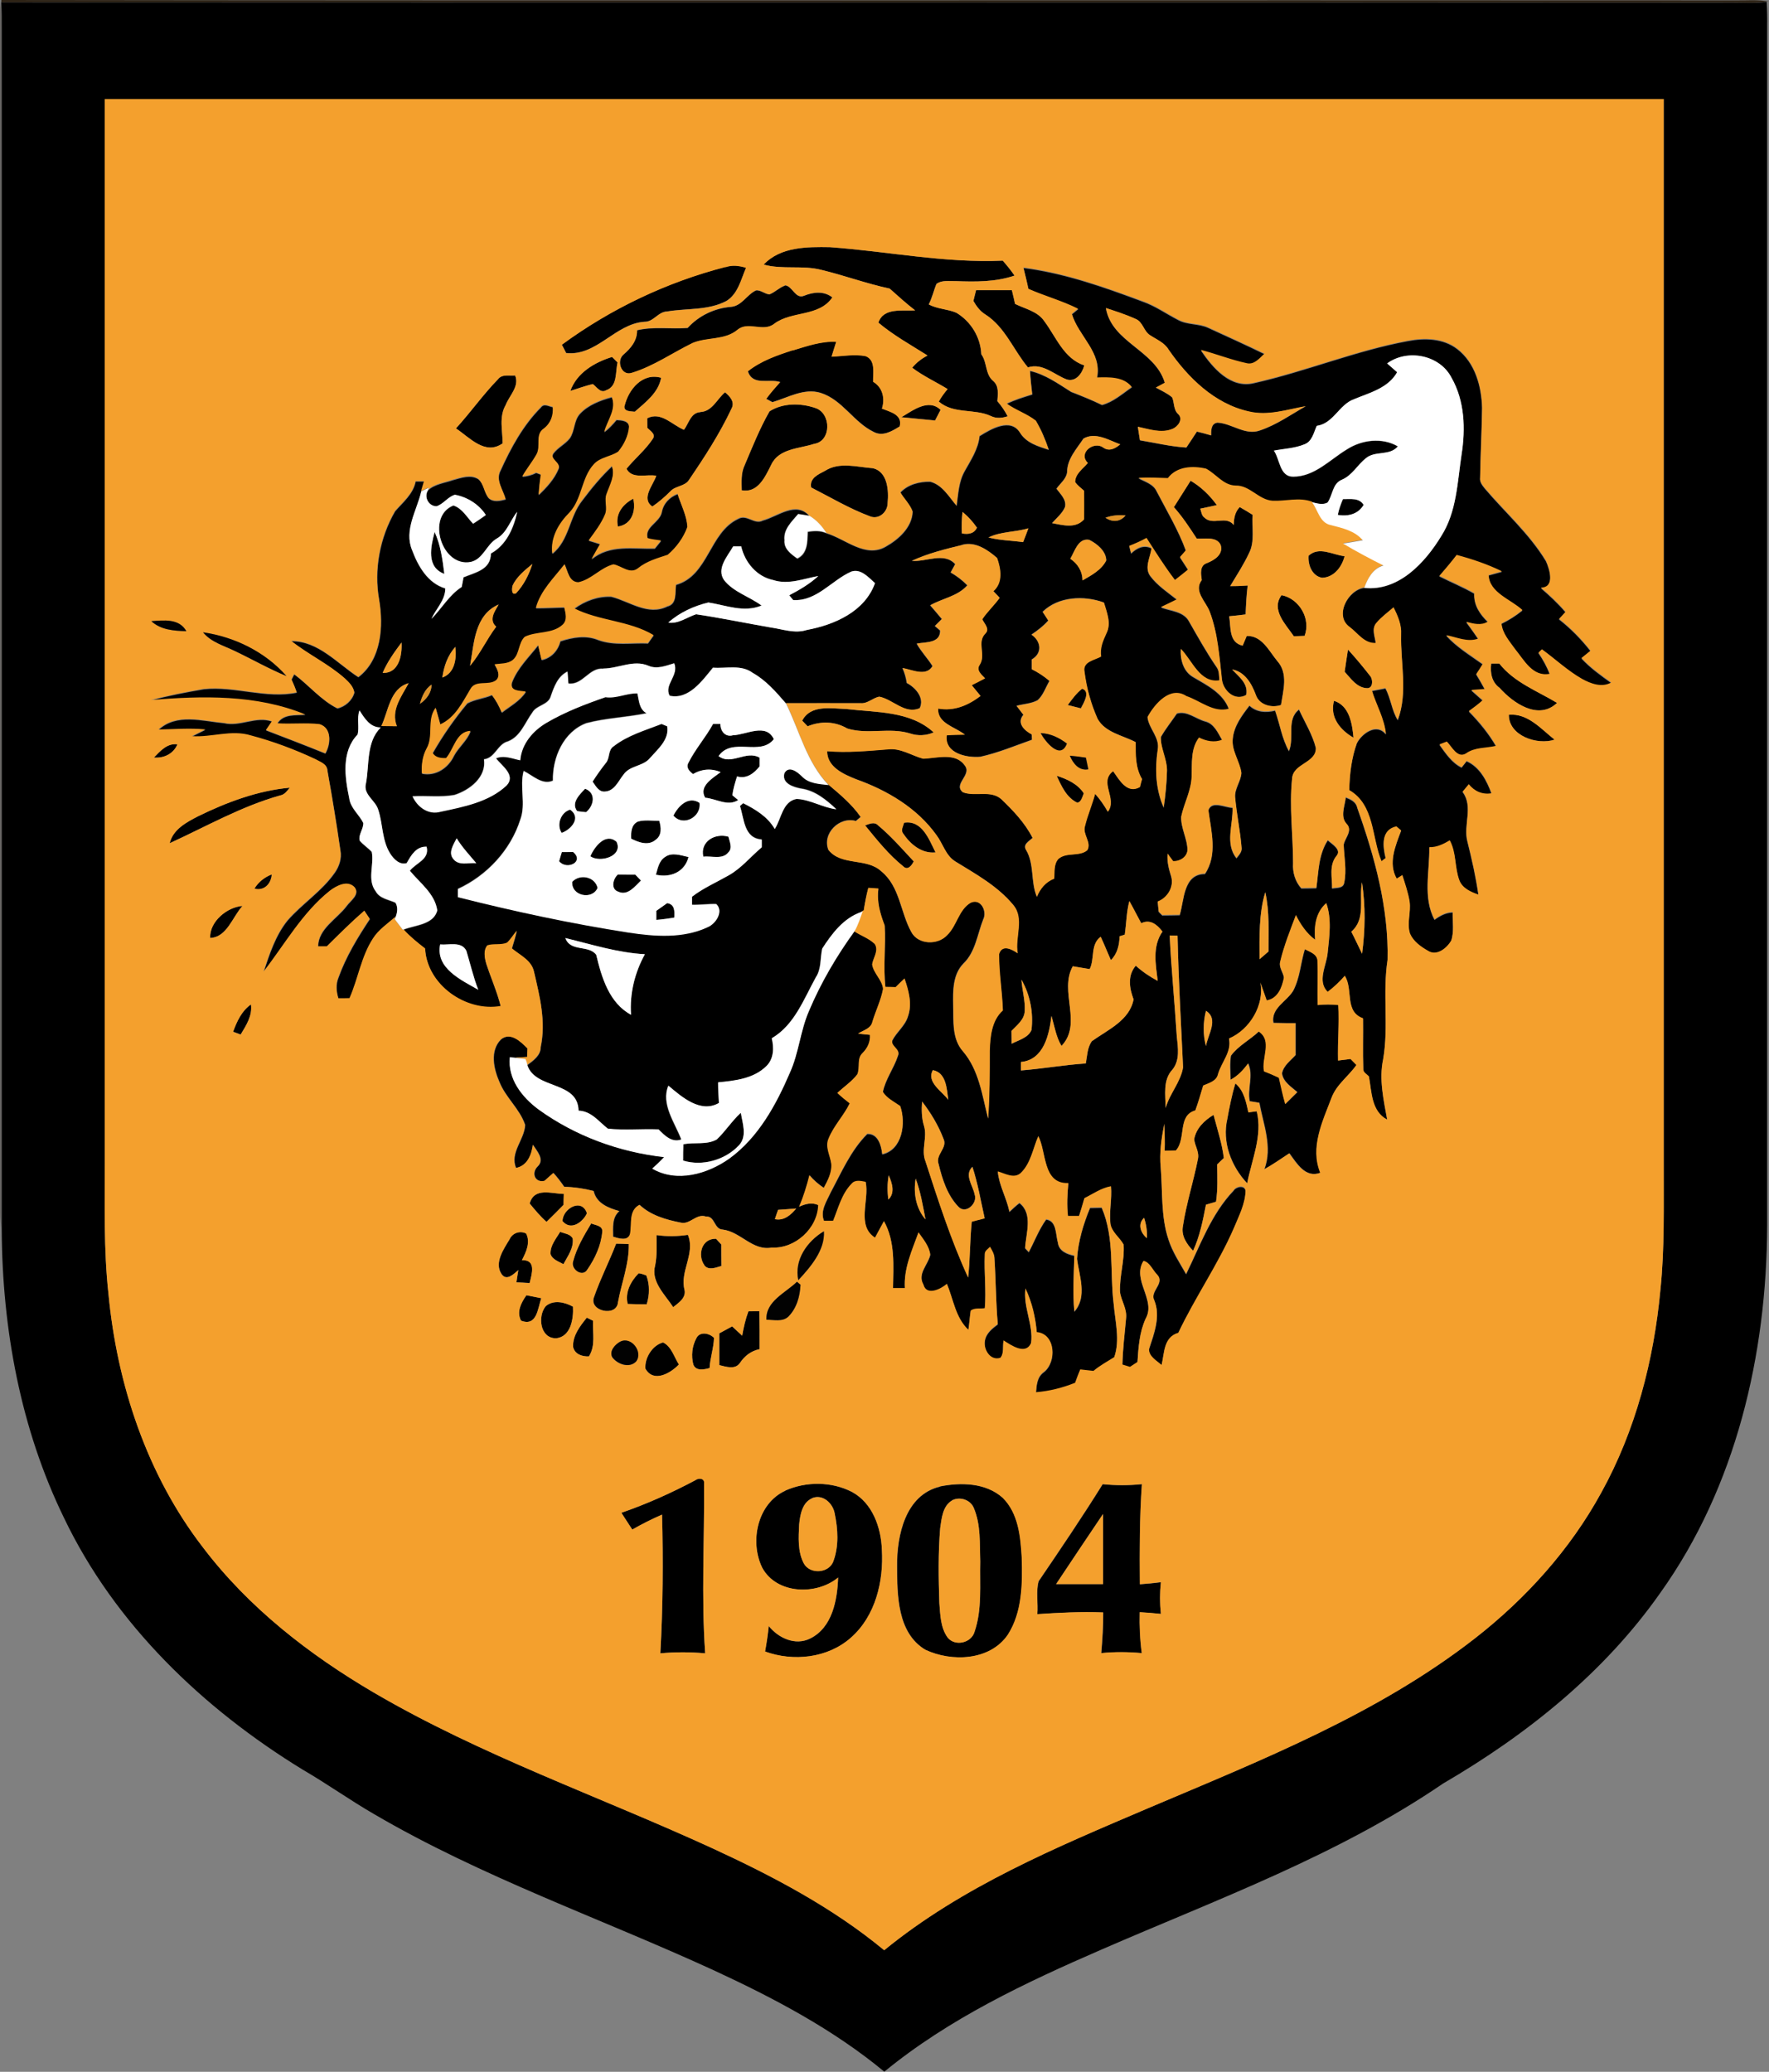 <?xml version="1.0" encoding="UTF-8"?><svg id="Layer_1" xmlns="http://www.w3.org/2000/svg" viewBox="0 0 144.37 169.07"><rect x="0" y="0" width="144.37" height="169.07" fill="#808080" stroke="none"/><defs><style>.cls-1{fill:#030202;}.cls-2{fill:#de9229;}.cls-3{fill:#f29f2e;}.cls-4{fill:#020202;}.cls-5{fill:#fff;}.cls-6{fill:#2a1f10;opacity:.95;}.cls-6,.cls-7{isolation:isolate;}.cls-8{fill:#e19327;}.cls-9{fill:#f4a02d;}.cls-7{fill:#1e160d;opacity:.24;}</style></defs><g id="_1b12043c"><path class="cls-7" d="M0,.69c.02-.23.06-.46.09-.69v.19c.06.73.06,1.46.05,2.19,0,32.68,0,65.36,0,98.04-.07-.46-.13-.92-.14-1.38C0,66.25,0,33.47,0,.69Z"/></g><g id="_291c07f1"><path class="cls-6" d="M.1,0c47.14.06,94.28,0,141.43.03.95.02,1.91-.08,2.85.09h-.2c-.93.17-1.88.08-2.82.09-47.08-.02-94.17,0-141.25-.03v-.19Z"/></g><g id="_000000ff"><path d="M.11.19c47.08.02,94.16,0,141.25.03.94-.01,1.88.08,2.82-.08.04.69.05,1.38.04,2.07,0,32.61,0,65.23,0,97.84-.04,10.5-2.54,21.28-8.71,29.92-4.57,6.52-10.9,11.59-17.73,15.57-8.57,5.85-18.37,9.42-27.83,13.53-6.24,2.71-12.49,5.65-17.78,9.99-4.18-3.46-9.01-6-13.91-8.27-9.25-4.25-18.94-7.6-27.75-12.76-1.97-1.14-3.83-2.47-5.81-3.62-8.13-4.98-15.33-11.86-19.48-20.55C1.68,116.6.19,108.46.14,100.41c.01-32.68,0-65.36,0-98.04,0-.73.01-1.46-.04-2.19M8.55,8.09c0,28.86,0,57.71,0,86.57.01,3.64-.09,7.29.3,10.91.71,7.42,3.15,14.79,7.73,20.73,3.72,4.89,8.65,8.73,13.92,11.82,8.77,5.14,18.42,8.48,27.64,12.71,4.94,2.28,9.81,4.84,14.02,8.32,6.37-5.21,14.05-8.4,21.56-11.6,9.21-3.91,18.69-7.65,26.65-13.85,4.16-3.25,7.78-7.25,10.31-11.89,2.81-5.08,4.3-10.81,4.83-16.57.35-3.4.25-6.82.27-10.24,0-28.97,0-57.94,0-86.91-42.41,0-84.82,0-127.23,0Z"/><path d="M62.32,21.59c1.38-1.46,3.55-1.45,5.4-1.42,4.71.34,9.37,1.31,14.11,1.1.34.39.67.79.96,1.22-1.55.53-3.19.51-4.81.45-.52.02-1.12-.11-1.56.23-.23.55-.35,1.14-.63,1.67.7.38,1.52.37,2.25.68,1.19.71,1.98,2,2.04,3.39.49.67.31,1.63.97,2.18.49.41.38,1.09.34,1.65.33.38.61.79.84,1.23-.45.15-.93.2-1.37-.02-1.36-.63-3.05-.13-4.25-1.18.2-.37.45-.71.72-1.02-.96-.59-1.99-1.06-2.89-1.74.34-.42.77-.74,1.25-1-1.36-.86-2.77-1.64-4.01-2.68.42-1.26,1.97-.93,3-1-.72-.56-1.4-1.17-2.08-1.78-1.88-.4-3.68-1.07-5.55-1.52-1.55-.41-3.19-.01-4.74-.44Z"/><path d="M59.22,21.79c.55-.19,1.13-.12,1.67.05-.41.95-.65,2.11-1.58,2.7-1.49.8-3.24.6-4.86.87-.74.02-1.1.86-1.85.84-2.4.16-3.89,2.83-6.39,2.55-.12-.23-.24-.45-.35-.68,4-2.93,8.56-5.11,13.37-6.35Z"/><path d="M83.53,21.88c3.35.43,6.55,1.56,9.7,2.74,1.04.36,1.93,1,2.9,1.5.77.43,1.7.28,2.49.66,1.53.7,3.06,1.39,4.57,2.13-.39.36-.82.92-1.43.79-1.28-.27-2.5-.75-3.76-1.09.96,1.42,2.42,3.15,4.35,2.67,4.23-.95,8.27-2.64,12.54-3.43,1.36-.26,2.89-.23,4.03.65,1.46,1.12,1.98,3.05,2.03,4.81-.03,1.91-.13,3.81-.16,5.72-.04.33.18.6.37.84,1.67,1.97,3.65,3.71,5,5.94.32.69.75,2.18-.41,2.2.71.61,1.4,1.25,2.01,1.97-.18.19-.36.39-.53.58.96.75,1.82,1.63,2.57,2.59-.24.2-.49.4-.74.6.72.78,1.58,1.39,2.43,2-.77.44-1.67.1-2.38-.29-1.19-.68-2.18-1.62-3.28-2.42-.07.07-.21.2-.28.27.37.54.69,1.12.92,1.73-1.39.28-2.09-1.13-2.83-2.02-.46-.65-1.03-1.27-1.11-2.09.61-.3,1.18-.66,1.71-1.09-.95-.88-2.7-1.4-2.76-2.86.36-.1.72-.2,1.09-.3-1.18-.58-2.43-.99-3.7-1.34-.45.59-.93,1.15-1.41,1.71.95.48,1.93.88,2.85,1.41-.05.94.46,1.69,1.11,2.32-.55.35-1.18.17-1.76.02.33.45.66.9.97,1.37-.88.32-1.75-.12-2.61-.28.85.94,1.95,1.6,2.98,2.34-.17.28-.35.55-.53.83.25.4.48.81.7,1.22-.37.03-.74.05-1.1.08.31.28.62.55.93.83-.36.32-.74.61-1.13.89.84.86,1.61,1.79,2.22,2.84-.83.2-1.74.1-2.46.62-.7.42-1.15-.56-1.56-.97-.2.07-.41.15-.6.23.51.7,1.01,1.47,1.81,1.86.13-.17.27-.35.41-.52,1.08.48,1.65,1.6,2.03,2.65-.74.13-1.4-.15-1.86-.74-.17.2-.33.4-.5.6.9,1.21.04,2.71.39,4.04.36,1.44.69,2.9.9,4.37-.62-.22-1.31-.51-1.56-1.18-.39-1.05-.23-2.24-.78-3.25-.52.3-1.06.58-1.67.56.04,1.94-.54,4.1.43,5.89.44-.32.92-.59,1.48-.6-.02.77.13,1.57-.12,2.32-.35.61-1.18,1.32-1.9.84-.58-.33-1.19-.75-1.46-1.39-.29-.86.08-1.76-.04-2.64-.11-.74-.37-1.44-.59-2.15-.16.1-.31.19-.46.29-.72-1.28-.1-2.69.36-3.93-.1-.08-.29-.25-.39-.33-1.28.27-1.1,1.6-.87,2.58-.08.07-.25.2-.34.26-.81-1.96-.55-4.59-2.63-5.8.03-1.3.18-2.62.62-3.85.42-.82,1.63-1.68,2.37-.73-.12-1.25-.78-2.35-1.14-3.54.37-.07.73-.14,1.1-.21.45.82.51,1.79,1.01,2.59.84-2.24.22-4.65.27-6.96.05-.79-.26-1.53-.62-2.22-.48.42-1,.79-1.41,1.28-.4.47-.09,1.1-.04,1.63-.93.07-1.46-.79-2.11-1.29-1.33-.91-.15-3.09,1.18-3.24,2.8.29,4.96-2.06,6.29-4.24,1.25-1.98,1.31-4.39,1.65-6.64.33-2.1.26-4.38-.82-6.27-.95-1.86-3.59-2.38-5.25-1.17.27.24.54.48.82.72-.73,1.3-2.23,1.67-3.51,2.2-1.24.44-1.67,1.98-3.05,2.18-.25.54-.37,1.26-.99,1.5-.8.33-1.68.36-2.51.52.5.7.46,2.13,1.58,2.12,1.74,0,2.98-1.38,4.37-2.22,1.22-.79,2.88-1,4.17-.25-.67.8-1.86.32-2.61.97-.69.54-1.12,1.39-1.95,1.75-.79.3-.75,1.27-1.18,1.87-.4.21-.86.06-1.27-.03-1.05-.4-2.14-.03-3.22-.08-1.14-.07-1.85-1.28-3.02-1.24-1-.01-1.59-.95-2.41-1.38-1.09-.25-2.39-.2-3.12.77-.8-.02-1.6-.06-2.4-.02.54.29,1.22.47,1.49,1.08.83,1.59,1.76,3.14,2.38,4.83-.16.19-.32.37-.48.55.22.34.44.68.66,1.02-.35.29-.71.57-1.07.85-.84-1.1-1.58-2.27-2.32-3.43-.45.25-.93.46-1.41.65.05.2.1.39.15.59.47-.45,1.05-.74,1.67-.42-.09.74-.62,1.59-.1,2.27.59.78,1.42,1.32,2.17,1.92-.43.22-.87.42-1.3.63.79.31,1.86.31,2.3,1.17.71,1.24,1.41,2.5,2.22,3.68.25.32.21.75.25,1.13-1.59.25-2.22-1.64-3.15-2.57-.06.88.21,1.84,1.03,2.29,1.12.66,2.41,1.29,2.89,2.6-1.25.35-2.33-.65-3.46-1.03-1.32-.87-2.6.63-3.18,1.7.1.92,1.03,1.66.83,2.67-.23,1.59-.17,3.21.49,4.7.15-1,.25-2.01.27-3.02,0-.94-.54-1.8-.5-2.74.38-.67.87-1.28,1.31-1.92.83-.25,1.54.44,2.3.64.74.18,1.05.94,1.39,1.53-.64.26-1.3.11-1.89-.18-.7.92-.56,2.1-.6,3.18-.03,1.14-.62,2.16-.85,3.26-.04.94.51,1.79.51,2.73-.05.59-.61.94-1.16.92-.15-.21-.3-.42-.46-.62-.06.63.1,1.24.29,1.84.24.85-.29,1.76-1.1,2.07.03.27.05.54.08.81.07.07.22.22.29.29.48,0,.95-.01,1.43-.02.37-1.23.29-3.36,2.06-3.36,1.05-1.56.5-3.48.28-5.19.27-.83,1.35-.22,1.97-.21.06,1.36-.64,2.95.32,4.12.2-.26.48-.53.41-.9-.11-1.36-.39-2.69-.52-4.05-.06-.71.47-1.31.51-2-.13-.96-.82-1.81-.7-2.81.1-1.03.74-1.89,1.36-2.69.58.54,1.34.58,2.09.4.39,1.1.55,2.28,1.13,3.31.47-1.09-.23-2.57.82-3.39.48,1.04,1.1,2.03,1.38,3.14.04,1.27-1.88,1.27-1.94,2.52-.24,2.29.08,4.59.08,6.89-.05.75.17,1.48.67,2.04.41,0,.82-.01,1.23-.02.18-1.32.17-2.73.93-3.9.36.32,1.17.77.7,1.31-.62.74-.33,1.74-.35,2.62.34-.08.89.01.99-.44.22-1.03,0-2.08-.04-3.12.09-.56.76-1.14.25-1.68-.56-.62-.15-1.47-.08-2.19.4.16.84.36.93.83,1.42,3.99,2.58,8.18,2.48,12.44-.42,2.69.11,5.44-.36,8.12-.35,1.65.05,3.31.33,4.93-1.3-.69-1.26-2.27-1.49-3.53-.18-.19-.49-.33-.46-.63-.05-1.37,0-2.74-.02-4.11-1.54-.54-.78-2.38-1.49-3.47-.42.48-.89.93-1.4,1.31-.88-.89-.09-2.15,0-3.19.14-1.33.35-2.77-.11-4.05-.87.76-1,1.9-.91,2.99-.7-.52-1.19-1.24-1.57-2.02-.47,1.25-.97,2.49-1.28,3.79-.14.47.27.87.3,1.32-.15.79-.5,1.71-1.4,1.86-.18-.49-.34-.99-.52-1.47.34,1.84-.87,3.86-2.56,4.58.24,1.09-.61,1.92-.9,2.91-.13.58-.73.73-1.21.93-.2.68-.4,1.36-.64,2.03-1.48.41-.72,2.31-1.59,3.27-.31,0-.61,0-.91.02.03-.74,0-1.47-.03-2.21-.23,1.17-.41,2.37-.29,3.57.16,1.95,0,3.95.62,5.83.32,1.03.92,1.92,1.45,2.85,1.15-2.34,2.04-4.89,3.87-6.81.2-.34.91-.49.98.01-.01,1.08-.54,2.08-.95,3.06-1.28,2.97-3.16,5.66-4.54,8.56-1.2.36-1.13,1.62-1.36,2.62-.4-.36-1.04-.69-1.03-1.3.41-1.27.98-2.68.43-3.99-.39-.75.9-1.4.24-2.08-.36-.36-.62-1.03-1.12-1.12-.97,1.54,1.06,3.17.17,4.72-.51,1.1-.59,2.33-.66,3.53-.21.13-.41.26-.61.4-.21-.06-.42-.13-.62-.19.03-1.27.18-2.52.3-3.78.1-.78-.41-1.44-.5-2.19-.04-1.29.38-2.55.3-3.83-.33-.6-.99-1.02-1.08-1.74-.11-1,.14-2,.05-3.01-.8.14-1.46.61-2.17.97-.14.49-.28.97-.44,1.45-.3,0-.6,0-.9,0-.1-.89-.06-1.79.03-2.68-2.1.09-1.77-2.52-2.45-3.84-.45,1.02-.61,2.23-1.45,3.03-.55.48-1.27.02-1.86-.14.12,1.14.73,2.15.95,3.27.27-.25.52-.5.82-.72,1.12.88.53,2.49.46,3.69.08.08.23.24.3.32.47-.89.83-1.85,1.42-2.67.88.11.76,1.26.96,1.91.08.68.77.93,1.34,1.05-.04,1.52-.14,3.04,0,4.56,1.08-1.21.38-2.9.22-4.3.09-1.43.51-2.84,1.06-4.16.32,0,.63-.02.95-.02,1.07,2.49.66,5.25.98,7.87.12,1.44.54,2.95.04,4.36-.57.37-1.17.69-1.69,1.12-.36-.04-.72-.08-1.08-.12-.15.36-.29.72-.42,1.09-1.02.41-2.1.68-3.19.77.04-.6.1-1.29.64-1.67,1.05-.8.98-3.09-.58-3.24-.1-1.23-.4-2.45-.92-3.57-.2,1.51.66,2.95.46,4.45-.43,1.04-1.62.19-2.25-.2-.09.46.06,1.04-.26,1.42-.85.29-1.43-.74-1.25-1.47.11-.58.6-.96,1.04-1.29-.16-1.78-.15-3.56-.27-5.34,0-.36-.19-.66-.36-.96-.17.19-.46.34-.43.63-.06,1.46.13,2.92,0,4.38-.37.07-.84-.05-1.15.2-.08.52-.11,1.04-.19,1.56-1.05-.99-1.21-2.48-1.75-3.75-.5.44-1.67,1.02-1.92.05-.51-.89.37-1.62.56-2.43-.08-.7-.57-1.26-.96-1.82-.53,1.46-1.22,2.95-1.11,4.55-.33,0-.65,0-.97,0,.03-1.84.2-3.81-.74-5.47-.25.44-.49.9-.73,1.35-1.53-.99-.45-3.07-.76-4.55-.39-.07-.86-.2-1.16.16-.8.83-1.07,1.99-1.5,3.02-.25,0-.49,0-.74,0-.34-.83.21-1.61.54-2.34.89-1.65,1.65-3.45,2.99-4.78.88-.05,1.15.97,1.22,1.66,1.64-.36,1.95-2.52,1.47-3.91-.5-.35-1.09-.63-1.42-1.16.21-1.06.9-1.94,1.23-2.96.25-.51-.63-.76-.45-1.27.35-.69,1.04-1.18,1.27-1.95.36-1.02.05-2.1-.28-3.07-.25.24-.49.48-.73.71-.28,0-.56-.01-.83-.02-.19-1.67.03-3.35-.06-5.02-.37-.96-.66-1.96-.51-3.01-.28-.02-.55-.04-.83-.05-.16.6-.28,1.21-.37,1.83-.07.04-.21.11-.28.15-1.42.51-2.34,1.75-3.13,2.97-.16.77-.06,1.61-.51,2.31-.99,1.79-1.75,3.9-3.6,4.98.19.77.17,1.68-.44,2.27-1.03,1.03-2.56,1.19-3.94,1.33,0,.56.04,1.12.07,1.68-1.5.87-3.03-.48-4.13-1.41-.62,1.49.54,3.02,1.06,4.39-.77.29-1.37-.32-1.86-.82-1.38-.06-2.77.09-4.14-.06-.75-.58-1.34-1.43-2.39-1.47-.04-2.44-3.52-1.71-4.18-3.71.49-.38,1.11-.78,1.11-1.48.45-2.07-.08-4.15-.55-6.17-.2-.92-1.14-1.32-1.8-1.87.15-.48.29-.95.4-1.44-.26.33-.48.69-.79.98-.51.21-1.09.04-1.61.22-.34.4-.22,1.02-.09,1.48.38,1.16.88,2.28,1.18,3.47-2.83.5-6.02-1.73-6.17-4.7-.62-.48-1.24-.97-1.76-1.56.94-.37,2.43-.39,2.74-1.55-.19-1.36-1.42-2.24-2.24-3.24.51-.67,1.63-.92,1.37-1.96-.87-.03-1.26.69-1.63,1.34-.58.17-1.05-.33-1.33-.76-.69-1.07-.6-2.39-.98-3.57-.22-.8-1.27-1.25-1.01-2.19.28-1.53,0-3.35,1.2-4.55-.88,0-1.32-.74-1.73-1.39-.24.64.01,1.35-.16,1.98-1.32,1.38-1.03,3.46-.67,5.17.1.82.81,1.33,1.15,2.03.02.49-.41.94-.3,1.43.28.35.69.59.99.93.21,1.06-.4,2.27.32,3.21.33.6,1.05.67,1.61.93.22.35.16.79.02,1.16-.63.57-1.37,1.04-1.83,1.77-.97,1.48-1.22,3.28-1.92,4.88-.31,0-.61,0-.91.01-.18-.56-.23-1.16,0-1.71.61-1.71,1.56-3.27,2.56-4.78-.15-.22-.3-.44-.44-.66-1.06.92-2.06,1.92-3.06,2.91-.24,0-.48,0-.72,0,.01-1.48,1.54-2.25,2.34-3.33.31-.43,1.09-.93.64-1.5-.57-.6-1.47-.11-2.01.29-2.26,1.8-3.68,4.37-5.42,6.61.48-1.46.97-2.98,1.95-4.2,1.2-1.38,2.79-2.38,3.85-3.89.37-.52.59-1.17.47-1.82-.31-2.18-.67-4.35-1.06-6.52-.02-.53-.58-.69-.96-.91-1.7-.8-3.47-1.46-5.28-1.94-1.59-.49-3.21.18-4.82.06.36-.19.73-.36,1.1-.55-1.27-.12-2.55,0-3.83.01,1.46-1.38,3.59-.71,5.35-.55,1.32.31,2.62-.6,3.92-.13-.15.25-.32.49-.49.72,1.62.62,3.24,1.24,4.84,1.89.44-.75.55-2.06-.46-2.37-1.15-.14-2.31,0-3.46-.07.49-.82,1.48-.66,2.29-.72-3.98-1.63-8.38-1.51-12.6-1.18,1.42-.39,2.86-.66,4.31-.91,2.53-.27,5.07.8,7.59.28-.12-.36-.27-.72-.43-1.06.06-.11.16-.33.22-.43,1.2.89,2.18,2.11,3.52,2.78.64-.14,1.22-.66,1.39-1.29-.08-.47-.43-.82-.76-1.13-1.34-1.19-2.99-1.96-4.39-3.07,2.19-.02,3.75,1.83,5.47,2.94,1.89-1.43,2.06-4.15,1.7-6.31-.43-2.46.05-5.07,1.3-7.23.65-.75,1.47-1.4,1.68-2.43.23,0,.46,0,.69,0-.08.27-.16.54-.24.81-.36,1.56-1.43,3.17-.75,4.79.48,1.31,1.27,2.7,2.71,3.13,0,.97-.75,1.65-1.13,2.48.85-.85,1.44-1.94,2.47-2.6.05-.26.1-.53.15-.79.97-.4,2.23-.62,2.23-1.94,1.26-.69,1.86-2.06,2.15-3.4-.58.71-.83,1.7-1.66,2.18-.85.48-1.11,1.68-2.12,1.91-2.38.49-3.68-3.71-1.43-4.61.72.23,1.11.97,1.61,1.49.35-.23.7-.47,1.04-.71-.56-.87-1.51-1.47-2.52-1.65-.58.15-.93.75-1.51.94-.65-.02-1.03-.75-.7-1.3.55-.52,1.35-.6,2.04-.84.67-.18,1.45-.48,2.09-.07.45.4.46,1.08.83,1.54.38.36.94.23,1.4.11-.2-.77-.85-1.56-.42-2.36.84-1.85,1.84-3.7,3.29-5.15.25-.36.65-.07.98-.02.06.7-.17,1.35-.74,1.78-.73.49-.21,1.44-.59,2.1-.34.63-.8,1.18-1.16,1.8.39-.04.77-.13,1.12-.32.13.05.26.1.39.15-.08.55-.14,1.11-.18,1.66.65-.62,1.29-1.31,1.63-2.15.19-.49-.75-.74-.43-1.24.37-.49.96-.76,1.34-1.24.42-.61.32-1.45.83-2,.68-.73,1.65-1.09,2.6-1.35.41,1.01-.36,1.91-.61,2.85.37-.29.69-.63.99-.99.41.02,1.02.05,1.03.59-.06.74-.42,1.45-.88,2.02-.62.42-1.46.45-1.99,1.03-1.02,1.11-.95,2.8-1.97,3.92-.89.89-1.58,2.04-1.42,3.35,1.38-1.1,1.38-3.03,2.44-4.35.74-.98,1.52-1.94,2.42-2.78.29.79-.17,1.53-.42,2.25-.23.55.1,1.16-.14,1.71-.32.77-.84,1.44-1.33,2.11.31.09.62.19.93.29-.23.41-.47.81-.7,1.23,1.47-1.24,3.41-.82,5.16-.88.17-.21.34-.42.51-.63-.37-.06-.75-.08-1.1-.2-.28-.95,1-1.3,1.16-2.15.13-.7.62-1.22,1.29-1.47.28.9.76,1.77.8,2.72-.31.87-.9,1.66-1.6,2.27-.85.28-1.72.52-2.43,1.1-.66.52-1.33-.22-2-.32-1.05.27-1.79,1.24-2.86,1.46-.77,0-.86-.93-1.13-1.47-.87,1.11-1.98,2.16-2.34,3.56.77,0,1.54-.04,2.31-.06.12.47.29,1.06-.13,1.44-.84.76-2.1.5-3.08.98-.55.49-.41,1.39-.97,1.88-.41.35-1,.29-1.5.37.21.38.51.91.13,1.29-.62.49-1.68-.07-2.11.74-.65,1.09-1.22,2.31-2.45,2.87-.13-.45-.25-.91-.38-1.36-.75.98-.15,2.29-.74,3.33-.35.62-.43,1.32-.38,2.02,1.13.22,2.14-.47,2.61-1.46.38-.72,1.07-1.23,1.35-2-1.16.04-1.35,1.48-1.99,2.22-.42.01-.86-.03-1.1-.43.82-1.44,1.77-2.8,2.83-4.07.62-.33,1.36-.39,2-.67.34.43.59.92.81,1.43.68-.53,1.48-.95,1.96-1.69-.49-.08-1.31-.01-1.13-.76.44-1.17,1.37-2.07,2.14-3.04.09.4.18.8.28,1.2.78-.16,1.34-.77,1.53-1.53,1-.33,2.09-.52,3.1-.1,1.3.47,2.7.21,4.05.27.15-.22.3-.44.46-.65-1.99-1.19-4.42-1.15-6.47-2.18.85-.64,1.94-1.03,3.01-.98,1.5.38,2.99,1.58,4.58.79.82-.21.61-1.13.71-1.76,2.65-.76,2.71-4.27,5.06-5.38.71-.42,1.32.5,2.02.13,1.23-.33,2.71-1.63,3.82-.35-.31-.06-.62-.1-.92-.15-.51.62-1.22,1.25-1.12,2.13-.07.7.54,1.13,1.04,1.48.85-.41.83-1.37.85-2.18.51-.09,1.05-.11,1.53.11,1.56.47,3.18,2.05,4.83,1.09,1.05-.59,2.15-1.57,2.2-2.86-.21-.58-.69-1.03-1-1.56.61-.66,1.56-.9,2.43-.88,1,.26,1.53,1.24,2.16,1.97.13-.96.17-1.98.66-2.84.5-.9,1.1-1.79,1.21-2.85.92-.58,2.53-1.52,3.3-.28.51.84,1.47,1.11,2.35,1.4-.27-.82-.61-1.62-1.05-2.36-.73-.57-1.64-.85-2.38-1.4.67-.33,1.38-.54,2.08-.76-.07-.64-.15-1.28-.18-1.92,1.25.29,2.29,1.04,3.35,1.71.85.33,1.7.67,2.52,1.07.93-.25,1.66-.92,2.44-1.45-.68-.86-1.85-.79-2.84-.77.43-2.06-1.51-3.38-2.05-5.19.17-.14.34-.28.51-.42-1.31-.65-2.73-1.03-4.06-1.63-.12-.56-.26-1.12-.39-1.68M90.25,25.13c.46,2.83,4.02,3.44,4.81,6.12-.24.13-.49.26-.73.39.45.25.94.46,1.33.8.19.45.1,1.02.5,1.37.43.42-.04,1.04-.49,1.21-.91.37-1.9.02-2.81-.18.05.36.11.73.17,1.1,1.26.21,2.51.51,3.79.59.29-.43.58-.87.86-1.3.39.09.78.19,1.16.31,0-.4,0-.98.52-1.04,1.19.06,2.27,1.08,3.48.63,1.34-.45,2.5-1.28,3.72-1.97-1.53.27-3.08.81-4.64.43-2.8-.62-4.97-2.76-6.55-5.05-.34-.57-.98-.82-1.51-1.17-.53-.33-.59-1.1-1.18-1.33-.79-.35-1.61-.62-2.43-.89M88.4,35.81c-.55.83-1.32,1.65-1.32,2.71-.06.56-.56.92-.87,1.36.32.44.83.89.7,1.49-.22.53-.69.9-1.06,1.32.89.17,1.92.47,2.61-.31,0-.78,0-1.55,0-2.33-.25-.23-.53-.44-.73-.71,0-.67.65-1.09,1.04-1.56-.84-.8.49-1.83,1.26-1.25.49.34.99.07,1.38-.27-.94-.34-2.04-1.05-3.03-.45M78.55,41.78c-.06.58-.09,1.16-.05,1.75.5.09,1,.04,1.23-.47-.33-.48-.72-.91-1.18-1.28M90.22,42.25c.57.38,1.2.34,1.64-.19-.56-.04-1.12,0-1.64.19M80.67,43.86c.92.24,1.89.25,2.83.38.15-.37.29-.75.43-1.13-1.07.33-2.24.25-3.26.75M87.35,45.59c.61.4.99,1.03,1,1.77.73-.42,1.54-.85,1.94-1.63-.02-.77-.75-1.36-1.39-1.68-.91-.17-1.18.93-1.54,1.53M78.55,44.47c-1.41.34-2.83.69-4.15,1.3,1.16.11,2.61-.74,3.54.27-.12.22-.25.45-.37.68.5.29.96.64,1.36,1.05-.79.9-2.03,1.06-3.03,1.63.32.37.64.74.95,1.12-.19.19-.38.38-.57.57.14.12.29.24.43.37.02,1.06-1.19.92-1.91,1.07.37.66.9,1.2,1.29,1.83-.51.89-1.68.3-2.45.16.17.39.29.8.35,1.22.71.37,1.46,1.2,1.06,2.05-1.2.55-2.19-.71-3.31-.93-.53.1-.94.58-1.51.53-2.04,0-4.07,0-6.11,0-.8-.93-1.63-1.88-2.71-2.49-.94-.69-2.16-.33-3.24-.42-.87,1.06-1.97,2.63-3.53,2.29-.5-.88.77-1.65.37-2.65-.68.21-1.41.51-2.11.2-1.21-.51-2.45.23-3.69.23-1.14-.11-1.66,1.37-2.83,1.2-.02-.32-.04-.65-.07-.97-.79.38-1.09,1.22-1.36,1.99-.19.75-1.16.73-1.51,1.35-.6.82-.97,1.97-2,2.36-.85.22-1.03,1.35-1.95,1.46.22,1.46-1.17,2.52-2.41,2.91-1.13.2-2.28.04-3.42.11.4.87,1.28,1.52,2.28,1.25,1.88-.4,3.94-.79,5.39-2.14.8-.85-.39-1.6-.86-2.22.65-.28,1.33.03,1.98.16.11-1.33,1.04-2.42,2.16-3.07,1.5-.88,3.15-1.51,4.79-2.08.91.13,1.74-.34,2.61-.31.14.6.13,1.31.76,1.63-1.63.34-3.31.39-4.92.81-1.86.69-2.78,2.81-2.73,4.69-.87.4-1.66-.44-2.39-.79-.35,1.31.2,2.67-.27,3.96-.79,2.5-2.73,4.58-5.1,5.67,0,.22,0,.44,0,.66,4.6,1.16,9.25,2.16,13.94,2.89,2.13.32,4.45.51,6.46-.45.66-.28,1.31-1.29.69-1.87-.66-.02-1.32.08-1.98.06,0-.22,0-.45,0-.67.92-.7,1.98-1.17,2.97-1.73,1.05-.58,1.81-1.54,2.72-2.3,0-.21,0-.42,0-.63-1.46-.09-1.43-1.7-1.78-2.74.06-.06.19-.17.26-.23,1,.5,2.01,1.1,2.58,2.11.54-.83.63-2.26,1.79-2.46,1.12.07,2.12.72,3.24.85-.82-.76-1.72-1.52-2.87-1.68-.64-.12-1.61-.42-1.37-1.27.35-.65,1.06-.1,1.41.25.56.61,1.42.64,2.19.72.94.8,1.91,1.6,2.62,2.63-.13.11-.26.22-.39.33-1.35-.39-2.78,1.04-2.24,2.36,1.06,1.33,3.12.62,4.32,1.75,1.51,1.23,1.55,3.34,2.44,4.94.55,1.06,2.17,1.1,2.93.25.8-.76.93-2.05,1.9-2.63.83-.41,1.38.7,1.04,1.37-.48,1.22-.63,2.66-1.62,3.6-.87.9-.85,2.22-.83,3.39.04,1.28-.12,2.75.81,3.78,1.3,1.53,1.56,3.59,2.04,5.47.12-1.85.13-3.7.13-5.54.05-1.15.15-2.47,1.07-3.29-.05-1.54-.32-3.06-.31-4.59.24-.82,1.03-.4,1.52-.07-.24-1.31.58-2.84-.38-3.97-1.27-1.53-3.05-2.5-4.72-3.53-.78-.49-1-1.45-1.53-2.15-1.58-2.21-4.03-3.65-6.55-4.55-1.03-.41-2.35-.99-2.37-2.29,1.65.14,3.3-.02,4.95-.15,1.04-.13,1.92.51,2.88.76,1.11-.03,2.63-.54,3.4.55.63.78-.98,1.53-.15,2.19.98.38,2.24-.2,3.12.55.98.94,1.95,1.96,2.57,3.18-.28.27-.83.53-.52,1,.68,1.16.35,2.58.87,3.8.27-.66.73-1.23,1.41-1.48.04-.54-.05-1.17.34-1.61.66-.57,1.69-.16,2.36-.71.38-.64-.4-1.29-.19-1.96.22-.9.58-1.75.83-2.64.4.44.74.94,1.04,1.46.81-1.08-.77-2.44.43-3.31.51.71,1.14,1.9,2.19,1.29.05-.22.11-.43.17-.65-.55-.9-.52-1.99-.52-3.01-1.06-.56-2.46-.77-3.1-1.89-.55-1.23-.91-2.55-1.08-3.88-.16-.81.84-.92,1.36-1.22-.11-.68.16-1.31.44-1.91.4-.81.03-1.7-.21-2.49-1.61-.6-3.73-.5-5,.76.15.24.31.47.46.71-.39.45-.87.81-1.37,1.15.79.54.91,1.52.02,2.03,0,.26,0,.52,0,.79.52.26,1.01.58,1.45.96-.31.52-.5,1.15-.96,1.57-.53.29-1.16.3-1.73.46.19.24.37.49.56.73-.57.68.08,1.29.68,1.6,0,.11.01.33.02.44-1.39.49-2.77,1.07-4.22,1.39-1.11.1-2.93-.28-2.74-1.76.49-.04.99-.04,1.48-.05-.77-.63-2.25-.91-2.18-2.13,1.31.24,2.45-.25,3.46-1.03-.24-.29-.48-.58-.72-.88.36-.18.72-.37,1.09-.56-.28-.3-.75-.65-.44-1.1.54-.81-.26-1.86.48-2.57.36-.38-.11-.79-.27-1.15.43-.62.99-1.13,1.42-1.75-.17-.18-.34-.36-.51-.54.8-.72.62-1.81.3-2.71-.76-.66-1.77-1.36-2.83-1.07M59.83,44.59c-.46.8-1.38,1.8-.74,2.74.78.99,2.07,1.34,3.06,2.08-1.44.6-2.9-.02-4.34-.25-1.18.29-2.36.82-3.27,1.64.84.12,1.51-.44,2.27-.68,2.04.31,4.06.73,6.1,1.08.97.14,1.96.52,2.94.2,2.25-.42,4.72-1.51,5.56-3.82-.53-.46-1.15-1.21-1.94-.94-1.6.71-2.82,2.44-4.74,2.32-.08-.1-.24-.29-.32-.39.84-.44,1.67-.92,2.37-1.57-1.21.22-2.44.73-3.67.33-1.35-.28-2.32-1.44-2.62-2.75-.22,0-.45,0-.66,0M41.83,47.79c-.06.24-.11.81.29.62.63-.67,1.06-1.51,1.33-2.39-.62.51-1.28,1.03-1.62,1.77M38.37,54.32c.82-.98,1.36-2.16,2.12-3.18-.63-.55-.12-1.25.2-1.81-1.97.86-2,3.18-2.33,4.99M31.23,54.91c1.33.06,1.6-1.46,1.54-2.48-.58.78-1.16,1.58-1.54,2.48M36.1,55.29c1.02-.36,1.18-1.56,1.06-2.5-.63.69-.94,1.59-1.06,2.5M31.12,59.25c.42,0,.85,0,1.27.01-.52-1.29.38-2.43.96-3.51-1.54.44-1.64,2.27-2.23,3.5M34.27,57.44c.53-.37.94-.9.95-1.57-.54.36-.78.97-.95,1.57M36.99,70.09c.44.59,1.26.29,1.88.35-.55-.66-1.15-1.29-1.6-2.03-.25.49-.71,1.15-.28,1.68M110.28,76.03c.31.59.58,1.2.88,1.8.26-1.93.29-3.9-.01-5.83-.25,1.36.35,3-.87,4.03M102.79,78.28c.25-.21.49-.42.73-.63-.01-1.61.1-3.25-.26-4.84-.53,1.76-.48,3.64-.47,5.47M92.17,73.53c-.24.9-.24,1.83-.38,2.75-.11.03-.32.09-.42.13-.02.71-.18,1.43-.71,1.95-.28-.64-.54-1.29-.83-1.91-.86.63-.47,1.78-.9,2.64-.46-.07-.92-.15-1.38-.23-1.14,2.05.82,4.68-.92,6.5-.45-.75-.58-1.62-.82-2.45-.18,1.52-.63,3.59-2.49,3.76,0,.23,0,.46,0,.69,1.77-.14,3.52-.46,5.29-.57.13-.61.12-1.31.5-1.82,1.28-.92,3.08-1.69,3.4-3.41-.34-.92-.51-1.92.18-2.75.54.49,1.14.9,1.79,1.24-.16-1.35-.45-2.82.39-4.02-.42-.56-1.01-1.05-1.73-.68-.34-.6-.63-1.21-.97-1.81M95.46,76.34c.13,2.75.41,5.5.58,8.25.09.9.26,1.94-.36,2.7-.79.84-.56,2.08-.55,3.13.32-1.17,1.23-2.12,1.42-3.32-.17-3.58-.37-7.16-.45-10.74-.21,0-.42-.02-.64-.02M46.14,76.55c.41,1.16,1.89.53,2.52,1.37.44,1.83,1.06,3.94,2.84,4.89-.12-1.72.3-3.43,1.13-4.94-2.22-.12-4.35-.8-6.49-1.32M35.92,77.07c-.39,1.96,1.72,2.9,3.11,3.7-.4-1.04-.65-2.12-.97-3.18-.4-.8-1.43-.45-2.14-.52M83.36,79.94c.05.86.32,1.69.27,2.56-.03.71-.63,1.16-1.08,1.63,0,.35,0,.7.01,1.05.57-.3,1.35-.48,1.62-1.12.17-1.4-.11-2.88-.82-4.11M98.42,82.49c-.24.94-.26,1.93,0,2.87.16-.92,1.07-2.21,0-2.87M77.39,89.75c-.12-.88-.16-2.21-1.26-2.42-.54.99.75,1.71,1.26,2.42M75.25,89.9c-.05.66-.04,1.33.16,1.97.29.95-.26,1.95.12,2.89,1.04,3.2,2.08,6.42,3.48,9.48.17-1.51.14-3.04.3-4.56.35-.09.7-.18,1.05-.27-.31-1.4-.55-2.83-1-4.2-.69.66.04,1.51.18,2.25.27.72-.72,1.67-1.33,1-.9-.94-1.31-2.25-1.61-3.48-.28-.75.73-1.3.41-2.03-.42-1.11-1.04-2.14-1.76-3.07M72.53,95.91c-.12.65-.12,1.32-.03,1.98.57-.55.3-1.36.03-1.98M74.73,96.18c-.2,1.16.02,2.42.8,3.33-.21-1.12-.41-2.26-.8-3.33M93.6,101.04c.03-.56-.05-1.13-.23-1.66-.55.51-.28,1.25.23,1.66Z"/><path d="M64.07,23.29c.62.07.84,1.16,1.56.85.76-.31,1.61-.4,2.3.14-1.09,1.61-3.31,1.08-4.74,2.15-.9.73-2.13-.25-3.02.51-1.04.85-2.46.57-3.64,1.06-1.65.81-3.19,1.9-4.97,2.44-.87.29-1.28-1-.67-1.5.6-.52,1.12-1.14,1.1-1.98,1.36-.32,2.75-.08,4.13-.19.91-1,2.19-1.61,3.54-1.72.88-.08,1.29-1,2.03-1.34.39-.06.72.3,1.11.32.46-.18.8-.56,1.27-.72Z"/><path d="M79.66,23.68c.97,0,1.94,0,2.92,0,.09.37.17.75.26,1.12.83.42,1.85.6,2.4,1.43.96,1.29,1.58,3.03,3.25,3.59-.16.63-.67,1.36-1.42,1.15-1.05-.39-1.97-1.37-3.18-.99-1.18-1.41-1.86-3.28-3.46-4.31-.44-.26-.74-.68-.99-1.11.07-.29.15-.59.22-.88Z"/><path d="M64.69,28.59c1.16-.35,2.33-.77,3.56-.71-.12.4-.25.81-.38,1.21.92-.02,1.86-.22,2.78-.04.84.32.59,1.39.61,2.09.78.45.99,1.37.72,2.19.68.28,1.69.49,1.45,1.46-.62.38-1.36.85-2.1.46-1.65-.78-2.57-2.64-4.36-3.2-1.35-.41-2.66.39-3.93.76-.17-.09-.33-.18-.5-.27.34-.49.74-.93,1.14-1.37-.91-.3-2.24.35-2.64-.88,1.07-.86,2.38-1.31,3.66-1.72Z"/><path d="M46.55,31.9c.52-1.48,1.98-2.33,3.4-2.77.15.15.3.3.45.45-.19.79.02,1.94-.94,2.27-.46.26-.76-.28-1.08-.51-.62.15-1.22.37-1.83.56Z"/><path d="M40.65,30.94c.33-.43.92-.25,1.39-.3.37.91-.48,1.64-.78,2.43-.55.96-.25,2.07-.24,3.11-1.43,1.01-2.69-.48-3.81-1.22,1.19-1.3,2.21-2.75,3.44-4.02Z"/><path d="M50.97,33.12c.31-1.33,1.45-2.73,2.98-2.29-.22,1.23-1.27,1.99-2.15,2.77-.32-.05-.92,0-.84-.48Z"/><path d="M57.14,33.63c.99-.04,1.36-1.05,2.03-1.61.39.32.83.79.53,1.33-.96,2.03-2.19,3.93-3.45,5.79-.34.58-1.13.49-1.55.97-.45.45-.93.87-1.46,1.23-.95-.64.07-1.74.32-2.51-.8-.16-1.97.31-2.43-.57.69-.84,1.55-1.54,2.15-2.45.27-.39-.22-.65-.45-.89,0-.26-.01-.52-.01-.78,1.13-.58,2.02.54,3,.94.39-.51.55-1.39,1.32-1.44Z"/><path d="M62.79,33.58c1.09-.71,2.57-.7,3.77-.28,1.28.42,1.31,2.71-.11,2.92-1.21.4-2.88.37-3.5,1.7-.49.97-1.08,2.33-2.41,2.09-.01-.69-.07-1.41.24-2.05.62-1.48,1.22-2.98,2.02-4.38Z"/><path d="M73.55,34.05c.93-.54,2.22-1.56,3.21-.61-.15.29-.3.58-.45.87-.92-.09-1.84-.17-2.76-.27Z"/><path d="M67.32,38.43c1.19-.77,2.63-.31,3.93-.22,1.19.3,1.29,1.83,1.19,2.83.01.73-.73,1.4-1.45,1.09-1.67-.63-3.21-1.55-4.79-2.35-.15-.76.57-1.06,1.12-1.35Z"/><path d="M95.8,41.38c.46-.71.9-1.44,1.36-2.15.85.5,1.57,1.19,2.14,1.99-.45.1-.9.2-1.35.29.09.25.1.57.34.73.68.67,1.76-.2,2.39.6.01-.53.1-1.06.49-1.46.35.2.7.41,1.05.63-.08,1.04.2,2.16-.29,3.13-.44.93-1,1.8-1.54,2.69.48,0,.96-.02,1.43-.05-.1.78-.14,1.57-.17,2.36-.45.06-.9.11-1.34.15.15.9-.05,2.14,1.1,2.4.11-.26.22-.52.33-.79,1.24-.05,1.82,1.23,2.5,2.05.9,1,.48,2.4.3,3.58-.75.27-1.77.01-2.05-.81-.34-.92-.88-1.9-1.94-2.09.55.61,1.33,1.14,1.15,2.08-.92.53-1.85-.32-1.98-1.23-.22-1.88-.33-3.81-1.01-5.59-.32-.82-1.31-1.65-.64-2.55-.07-.5-.19-1.19.43-1.39.61-.25,1.36-.71,1.11-1.49-.35-.71-1.31-.46-1.95-.51-.58-.89-1.16-1.78-1.87-2.57Z"/><path d="M109.6,40.73c.6.01,1.31-.13,1.68.47-.45.77-1.28.96-2.11.82.09-.45.24-.87.42-1.29Z"/><path d="M50.43,42.97c-.24-1.01.39-1.83,1.25-2.27.23,1-.12,2.1-1.25,2.27Z"/><path d="M36.26,46.83c-1.49-.54-1.1-2.23-.79-3.42.49,1.07.65,2.25.79,3.42Z"/><path d="M106.79,45.36c.86-.8,1.97-.08,2.95.03-.22.87-.86,1.73-1.83,1.76-.82-.14-1.17-1.05-1.11-1.79Z"/><path d="M104.59,48.57c1.45.28,2.41,1.93,1.88,3.32-.3.01-.59.02-.88.03-.65-.96-1.89-2.16-1-3.35Z"/><path d="M110.01,53.01c.65.71,1.27,1.46,1.86,2.22.17.3.17.93-.29.93-.83-.02-1.33-.79-1.84-1.34.09-.6.17-1.21.27-1.81Z"/><path d="M121.7,54.15c.22,0,.44,0,.66,0,1.21,1.54,3.08,2.23,4.71,3.21-1.51,1.45-3.57.03-4.68-1.22-.65-.47-.78-1.24-.69-1.99Z"/><path d="M88.32,56.2c.69.22.12,1.16-.11,1.6-.35-.09-.71-.17-1.07-.27.36-.48.71-.97,1.18-1.34Z"/><path d="M108.87,57.19c1.27.4,1.48,1.87,1.59,3.01-1.08-.62-1.96-1.68-1.59-3.01Z"/><path d="M65.47,58.81c.67-1.33,2.38-.99,3.61-.95,2.42.29,5.2.14,7.12,1.91-.61.26-1.28.3-1.91.09-1.67-.53-3.48.11-5.14-.41-1.01-.59-2.16-.62-3.24-.18-.15-.16-.29-.31-.44-.46Z"/><path d="M123.14,58.33c1.54-.14,2.63,1.16,3.73,2.03-1.4.47-3.75-.31-3.73-2.03Z"/><path d="M53.98,59.08c.16.07.32.14.48.2.18,1.09-.74,1.84-1.39,2.57-.56.71-1.65.6-2.17,1.36-.42.52-.73,1.33-1.49,1.39-.53.07-.78-.45-1.04-.81.34-.53.7-1.04,1.09-1.53.34-.4.15-1.06.64-1.36,1.14-.89,2.56-1.29,3.89-1.81Z"/><path d="M58.19,59.08c.2,0,.4,0,.61,0,0,.58.4,1.1,1.03.92,1.08-.03,2.71-1.04,3.33.32-1.13,1.43-3.4-.21-4.51,1.38,1.03.8,2.25-.51,3.35.13,0,.23,0,.47,0,.71-.45.57-1.07,1.05-1.84.82-.16.51-.31,1.02-.38,1.54.16.13.31.26.47.39-.85.55-1.8-.12-2.69-.19-.56-.94.63-1.61,1.26-2.09-.75-.32-1.56-.27-2.25.16-.28-.21-.6-.52-.39-.9.56-1.13,1.41-2.08,2.02-3.19Z"/><path d="M12.56,61.82c.52-.54,1.09-1.19,1.92-1.08-.32.78-1.1,1.15-1.92,1.08Z"/><path d="M86.24,63.31c.84.26,1.72.67,2.21,1.43-.12.27-.2.73-.54.76-.87-.41-1.29-1.36-1.67-2.19Z"/><path d="M16.17,66.61c2.35-1.15,4.86-2.09,7.48-2.33-.22.26-.42.57-.78.63-3.17.89-6.04,2.54-9.02,3.9.27-1.13,1.37-1.71,2.32-2.2Z"/><path d="M47.76,64.36c.91.35.72,1.39.07,1.91-.24-.02-.49-.04-.73-.09-.52-.67.22-1.36.66-1.83Z"/><path d="M54.96,66.56c.38-.78,1.23-1.63,2.13-1.04.16,1.14-1.33,1.97-2.13,1.04Z"/><path d="M45.84,67.97c-.45-.67-.07-1.68.69-1.9.93.66.08,1.62-.69,1.9Z"/><path d="M52.05,67.05c.56-.17,1.18-.06,1.76-.07.16.52.22,1.19-.28,1.54-.59.53-1.4.23-2.01-.08-.03-.52,0-1.14.54-1.39Z"/><path d="M70.61,67.36c.34-.12.75-.33,1.05,0,1.06.88,1.97,1.93,2.91,2.94-.16.32-.5.78-.86.4-1.18-.95-2.14-2.15-3.1-3.33Z"/><path d="M73.78,67.14c1.47-.24,2.04,1.37,2.57,2.42-1.12.12-2.06-.66-2.64-1.54-.22-.28.01-.6.07-.88Z"/><path d="M57.4,69.91c-.29-1.25.96-1.95,2.05-1.63.08.41.35.92,0,1.27-.49.62-1.37.27-2.05.36Z"/><path d="M48.18,69.88c.33-.78,1.25-1.97,2.14-1.18.54,1.17-1.34,1.73-2.14,1.18Z"/><path d="M54.27,69.94c.57-.42,1.3-.14,1.92,0-.31,1.23-1.49,1.71-2.66,1.44.15-.51.25-1.13.74-1.44Z"/><path d="M50.43,71.36c.47,0,.95,0,1.42.01.15.16.3.32.46.48-.49.47-1.08,1.27-1.85.91-.65-.21-.43-1.05-.03-1.41Z"/><path d="M46.7,71.96c.63-.68,1.86-.42,2.07.5-.44,1.02-2.16.65-2.07-.5Z"/><path d="M17.15,76.54c-.06-1.34,1.39-2.52,2.64-2.61-.82.89-1.27,2.57-2.64,2.61Z"/><path d="M53.56,74.33c.3-.21.59-.42.89-.63.63.11.61.66.58,1.18-.49.09-.98.15-1.47.19,0-.25,0-.5,0-.74Z"/><path d="M69.74,76c.54.36,1.2.57,1.67,1.03.35.54-.13,1.12-.21,1.67.11.74.82,1.26.89,2-.18.92-.61,1.78-.87,2.68-.12.56-.75.69-1.17.97.32.04.65.07.97.1.04.58-.2,1.08-.6,1.48-.49.46-.19,1.19-.43,1.74-.46.59-1.09,1.01-1.63,1.52.32.3.66.58,1.01.85-.49,1-1.3,1.82-1.72,2.86-.31.7.15,1.41.22,2.1.05.7-.29,1.35-.62,1.94-.44-.29-.83-.63-1.17-1.03-.21.87-.48,1.74-.84,2.56.5-.22,1.04-.37,1.56-.13-.05,1.91-1.88,3.57-3.8,3.47-1.56.29-2.54-1.29-4-1.47-.73-.02-.62-1.12-1.36-1.06-.79-.29-1.31.69-2.08.49-1.2-.24-2.44-.59-3.35-1.45-.9.48-.6,1.56-.77,2.38-.19.62-.95.35-1.39.22,0-.73-.11-1.56.51-2.09-.89-.25-1.87-.63-2.1-1.64-.79-.2-1.59-.32-2.4-.34-.27-.4-.56-.78-.88-1.13-.25.21-.49.42-.72.64-.79.19-1.11-.64-.57-1.17.6-.57-.06-1.25-.38-1.77-.12.83-.46,1.71-1.38,1.89-.53-1.25.69-2.3.74-3.51-.43-1.3-1.58-2.21-2.09-3.49-.48-1.07-.8-2.57.12-3.49.79-.64,1.63.19,2.17.74,0,.23-.01.46-.02.69-.33.02-.65.04-.98.06-.12-.01-.35-.04-.46-.05-.19,1.77,1,3.27,2.34,4.26,3,2.17,6.58,3.48,10.25,3.89-.31.33-.64.64-.97.94,2.01,1.17,4.51.43,6.29-.82,2.37-1.71,3.81-4.37,4.94-7,.73-1.61.85-3.4,1.55-5.02.97-2.31,2.25-4.49,3.72-6.52M63.5,98.73c-.09.25-.18.51-.26.76.74.15,1.31-.34,1.74-.87-.49.04-.99.08-1.48.11Z"/><path d="M106.48,77.44c.4.22,1.01.38,1.06.92.05,1.22-.01,2.44.02,3.65.56-.05,1.12-.05,1.68,0,.08,1.51-.06,3.02-.02,4.53.34-.04.68-.09,1.02-.13.16.16.32.33.48.49-.64.91-1.62,1.58-2.02,2.65-.74,1.95-1.78,4.06-.93,6.15-1.22.46-1.93-.77-2.53-1.59-.68.44-1.34.91-2.04,1.3.68-1.81-.08-3.63-.41-5.42-.26-.05-.53-.09-.79-.13-.2-1.03.32-2.08-.12-3.08-.39.53-.84,1.03-1.44,1.33-.01-.65-.08-1.32.03-1.96.6-.82,1.55-1.29,2.28-1.98,1.14.76.2,2.16.43,3.25.41.16.81.33,1.21.52.17.72.32,1.44.52,2.15.33-.32.66-.65.98-.97-.49-.43-1.16-.83-1.25-1.53.12-.64.7-1.04,1.11-1.5,0-.87,0-1.74,0-2.6-.6,0-1.21,0-1.81-.02-.23-1.2,1.08-1.74,1.61-2.62.56-1.06.61-2.29.96-3.42Z"/><path d="M19.02,84.2c.31-.84.7-1.7,1.46-2.24.13.93-.39,1.71-.84,2.46-.21-.08-.41-.15-.62-.23Z"/><path d="M100.82,88.4c.71.59.87,1.52,1.07,2.37.23-.03.45-.06.68-.09.49,1.97-.41,3.95-.78,5.88-1.3-1.37-2.07-3.38-1.62-5.26.17-.98.37-1.95.66-2.91Z"/><path d="M58.49,92.99c.72-.67,1.24-1.52,1.97-2.18.14.87.54,1.91-.15,2.65-1.13,1.2-2.98,1.73-4.56,1.25,0-.44,0-.89.02-1.33.9-.18,1.9.07,2.72-.39Z"/><path d="M97.46,92.98c.14-.89.84-1.56,1.58-2,.31,1.17.69,2.32.84,3.52-.19.17-.37.35-.55.53.02,1.02.06,2.04-.09,3.04-.28.08-.55.16-.82.24-.25,1.28-.5,2.57-1.05,3.76-.52-.54-.99-1.23-.83-2.02.28-1.84.86-3.62,1.22-5.45.14-.57-.24-1.07-.3-1.62Z"/><path d="M43.23,98.22c.37-1.36,1.78-.81,2.79-.79-.01.3-.02.6-.02.89-.46.47-.92.93-1.39,1.39-.51-.45-.95-.97-1.37-1.49Z"/><path d="M45.91,99.65c0-1,1.56-1.94,1.99-.64-.34.74-1.32,1.45-1.99.64Z"/><path d="M48.25,99.84c.35.15.96.17.9.7-.1,1.1-.59,2.16-1.22,3.07-.39.66-1.37-.03-1.16-.67.29-1.11.89-2.12,1.48-3.1Z"/><path d="M41.59,101.13c.24-.52.84-.73,1.35-.48.38.72,0,1.53-.34,2.18,1.2-.04.8,1.13.63,1.87-.36-.02-.72-.04-1.08-.06.05-.34.1-.67.16-1-.38.31-.95.93-1.37.33-.62-.92.17-2.04.66-2.85Z"/><path d="M45.72,100.52c.35.15.83.17,1.02.54.09.78-.42,1.45-.76,2.1-.38-.22-.9-.36-1.05-.83-.04-.69.46-1.25.79-1.82Z"/><path d="M53.58,100.79c.85.12,1.71.11,2.56-.02.63,1.54-.68,2.97-.27,4.51.13.65-.49,1.04-.93,1.39-.66-1.03-1.84-2.08-1.47-3.41.16-.82.12-1.65.11-2.47Z"/><path d="M57.48,103.25c-.59-.84-.22-2.19.95-2.16.14.16.29.31.43.47,0,.58,0,1.17.01,1.75-.45.12-1.05.39-1.4-.06Z"/><path d="M50.28,101.49c.34,0,.69.02,1.04.03.03,1.62-.59,3.17-.88,4.75-.1,1.25-2.43.72-1.95-.44.51-1.48,1.23-2.88,1.8-4.34Z"/><path d="M52.12,103.91c.22,0,.42.11.62.17.29.77.27,1.58.03,2.36-.52,0-1.03-.01-1.55-.03-.24-.93.25-1.85.89-2.5Z"/><path d="M42.52,107.77c-.38-.73.02-1.46.44-2.07.4.08.81.16,1.21.24-.28.85-.37,2.34-1.65,1.83Z"/><path d="M44.53,106.6c.63-.56,1.56-.34,2.23.03.06.98-.18,2.48-1.39,2.58-1.3,0-1.51-1.79-.84-2.61Z"/><path d="M61.08,107.01c.3,0,.6,0,.89-.01.03,1.03.03,2.07.02,3.1-.68.13-1.22.55-1.6,1.12-.39.58-1.14.31-1.69.18,0-.86,0-1.72,0-2.59.35-.19.7-.38,1.05-.57.27.25.54.51.82.76.12-.68.27-1.35.51-1.99Z"/><path d="M46.77,109.91c-.04-.92.57-1.7,1.12-2.38.17.08.34.16.51.25-.05.97.22,2.04-.34,2.91-.55.02-1.16-.18-1.29-.78Z"/><path d="M56.85,109.17c.3-.54,1.07-.37,1.42.01-.02.83-.32,1.63-.36,2.46-.44.12-1.1.27-1.32-.27-.2-.72-.11-1.54.26-2.2Z"/><path d="M52.68,111.71c-.09-.88.55-1.93,1.44-2.16.69.33.9,1.19,1.29,1.8-.68.71-2.05,1.52-2.72.36Z"/><path d="M56.74,120.8c.26-.21.78-.18.72.26.04,4.62-.23,9.24.09,13.86-1.22-.11-2.44-.11-3.66,0,.21-3.77.24-7.55.14-11.32-.83.36-1.64.77-2.43,1.22-.3-.46-.59-.91-.89-1.37,2.08-.71,4.08-1.62,6.03-2.65Z"/><path d="M64.1,121.64c1.7-.76,3.78-.74,5.44.12,1.67.91,2.36,2.89,2.43,4.69.15,2.6-.52,5.45-2.55,7.22-1.88,1.65-4.67,1.95-6.98,1.11.12-.69.22-1.39.3-2.08.79.98,2.16,1.62,3.37,1.02,1.82-.89,2.23-3.15,2.29-4.98-1.77,1.47-5.01,1.37-6.19-.79-1.05-2.14-.4-5.26,1.89-6.3M66.26,122.27c-.8.36-.96,1.35-1.04,2.13-.05,1.05-.13,2.2.37,3.16.49.94,2.09.84,2.43-.18.45-1.23.37-2.61.1-3.88-.15-.83-.99-1.62-1.86-1.24Z"/><path d="M89.98,121.12c1.07.11,2.15.11,3.22,0-.2,2.72-.19,5.45-.17,8.17.57-.04,1.15-.09,1.72-.17-.1.86-.1,1.73,0,2.59-.58-.06-1.16-.11-1.73-.14-.03,1.12.02,2.23.17,3.34-1.1-.1-2.21-.11-3.31,0,.1-1.1.17-2.21.16-3.32-1.8-.07-3.59.02-5.38.14.08-.89-.13-1.83.11-2.69,1.78-2.61,3.55-5.23,5.22-7.91M86.19,129.27h3.83c0-1.9,0-3.81,0-5.72-1.28,1.9-2.56,3.81-3.83,5.72Z"/><path d="M76.7,121.31c1.72-.35,3.77-.31,5.15.93,1.27,1.26,1.45,3.18,1.55,4.88.06,2.12.04,4.43-1.13,6.28-1.45,2.13-4.6,2.25-6.75,1.23-2.3-1.4-2.29-4.47-2.3-6.84-.02-2.5.67-5.79,3.5-6.47M77.7,122.44c-.77.45-.85,1.45-.97,2.25-.17,2.03-.13,4.08-.07,6.12.08.96.09,2.02.68,2.82.6.74,1.92.45,2.19-.46.64-1.84.42-3.83.47-5.74-.06-1.46.05-2.99-.52-4.36-.27-.69-1.14-.97-1.78-.64Z"/></g><g id="_f5a12dff"><path class="cls-9" d="M8.55,8.09c42.41,0,84.82,0,127.23,0,0,28.97,0,57.94,0,86.91-.01,3.41.08,6.84-.27,10.24-.54,5.76-2.02,11.49-4.83,16.57-2.54,4.64-6.15,8.65-10.31,11.89-7.96,6.2-17.44,9.94-26.65,13.85-7.5,3.2-15.18,6.39-21.56,11.6-4.21-3.49-9.08-6.04-14.02-8.32-9.21-4.23-18.86-7.57-27.64-12.71-5.27-3.09-10.2-6.92-13.92-11.82-4.59-5.94-7.03-13.31-7.73-20.73-.4-3.62-.29-7.27-.3-10.91,0-28.86,0-57.71,0-86.57M62.32,21.59c1.55.43,3.18.03,4.74.44,1.86.45,3.67,1.12,5.55,1.52.68.61,1.36,1.22,2.08,1.78-1.03.07-2.58-.26-3,1,1.24,1.04,2.65,1.82,4.01,2.68-.48.25-.91.58-1.25,1,.9.68,1.93,1.15,2.89,1.74-.27.32-.52.66-.72,1.02,1.21,1.04,2.89.55,4.25,1.18.44.22.92.17,1.37.02-.23-.44-.51-.86-.84-1.23.04-.56.15-1.24-.34-1.65-.67-.55-.48-1.51-.97-2.18-.06-1.39-.85-2.68-2.04-3.39-.72-.31-1.55-.29-2.25-.68.28-.53.4-1.12.63-1.67.45-.33,1.04-.21,1.56-.23,1.61.06,3.26.08,4.81-.45-.29-.43-.62-.83-.96-1.22-4.74.21-9.4-.76-14.11-1.1-1.86-.03-4.03-.04-5.4,1.42M59.22,21.79c-4.8,1.24-9.37,3.41-13.37,6.35.12.23.24.45.35.68,2.5.27,3.99-2.39,6.39-2.55.75.01,1.11-.83,1.85-.84,1.62-.28,3.37-.07,4.86-.87.93-.59,1.17-1.75,1.58-2.7-.55-.17-1.12-.25-1.67-.05M83.53,21.88c.13.56.28,1.12.39,1.68,1.33.59,2.75.97,4.06,1.63-.17.14-.35.28-.51.42.54,1.81,2.48,3.13,2.05,5.19.98-.02,2.16-.09,2.84.77-.78.53-1.51,1.2-2.44,1.45-.82-.4-1.67-.74-2.52-1.07-1.06-.67-2.1-1.42-3.35-1.71.03.64.11,1.28.18,1.92-.71.22-1.42.43-2.08.76.75.55,1.66.83,2.38,1.4.44.74.78,1.55,1.05,2.36-.87-.28-1.84-.56-2.35-1.4-.77-1.25-2.38-.3-3.3.28-.11,1.06-.71,1.95-1.21,2.85-.5.86-.53,1.88-.66,2.84-.63-.73-1.17-1.72-2.16-1.97-.87-.01-1.82.22-2.43.88.31.53.79.97,1,1.56-.05,1.29-1.14,2.26-2.2,2.86-1.65.96-3.27-.62-4.83-1.09-.35-.56-.81-1.05-1.38-1.4-1.11-1.28-2.59.02-3.82.35-.7.37-1.31-.55-2.02-.13-2.35,1.11-2.41,4.62-5.06,5.38-.1.63.11,1.56-.71,1.76-1.59.79-3.08-.41-4.58-.79-1.07-.06-2.15.34-3.01.98,2.05,1.04,4.48.99,6.47,2.18-.15.22-.3.44-.46.65-1.35-.06-2.75.2-4.05-.27-1-.42-2.1-.23-3.1.1-.19.76-.75,1.37-1.53,1.53-.1-.4-.18-.8-.28-1.2-.77.97-1.7,1.87-2.14,3.04-.18.75.64.68,1.13.76-.48.75-1.28,1.16-1.96,1.69-.21-.51-.47-.99-.81-1.43-.65.28-1.38.33-2,.67-1.06,1.27-2.01,2.63-2.83,4.07.24.4.68.44,1.1.43.64-.73.83-2.17,1.99-2.22-.29.77-.97,1.28-1.35,2-.47,1-1.47,1.68-2.61,1.46-.04-.7.04-1.4.38-2.02.59-1.03,0-2.35.74-3.33.13.45.25.91.38,1.36,1.22-.56,1.8-1.78,2.45-2.87.43-.81,1.49-.25,2.11-.74.38-.38.09-.91-.13-1.29.5-.08,1.08-.02,1.5-.37.56-.49.43-1.39.97-1.88.97-.47,2.23-.21,3.08-.98.41-.38.24-.97.13-1.44-.77.02-1.54.06-2.31.06.37-1.4,1.48-2.45,2.34-3.56.26.54.36,1.46,1.13,1.47,1.07-.22,1.8-1.19,2.86-1.46.67.11,1.34.84,2,.32.71-.58,1.58-.82,2.43-1.1.7-.6,1.29-1.39,1.6-2.27-.04-.95-.53-1.82-.8-2.72-.66.25-1.15.77-1.29,1.47-.15.85-1.44,1.2-1.16,2.15.35.12.73.14,1.1.2-.17.21-.34.42-.51.63-1.76.06-3.7-.36-5.16.88.23-.41.47-.82.7-1.23-.31-.1-.62-.2-.93-.29.49-.67,1.01-1.34,1.33-2.11.24-.55-.09-1.16.14-1.71.25-.72.71-1.46.42-2.25-.89.84-1.68,1.8-2.42,2.78-1.06,1.32-1.06,3.25-2.44,4.35-.16-1.31.53-2.46,1.42-3.35,1.02-1.12.95-2.81,1.97-3.92.52-.58,1.37-.61,1.99-1.03.47-.57.82-1.28.88-2.02-.01-.55-.63-.57-1.03-.59-.3.36-.62.7-.99.99.25-.94,1.02-1.84.61-2.85-.94.26-1.91.62-2.6,1.35-.51.56-.41,1.4-.83,2-.38.48-.97.75-1.34,1.24-.32.49.62.75.43,1.24-.34.84-.98,1.53-1.63,2.15.04-.55.1-1.11.18-1.66-.13-.05-.26-.1-.39-.15-.35.19-.73.29-1.12.32.35-.62.81-1.17,1.16-1.8.38-.66-.14-1.61.59-2.1.57-.43.8-1.08.74-1.78-.33-.06-.73-.34-.98.02-1.45,1.46-2.45,3.3-3.29,5.15-.43.8.22,1.59.42,2.36-.45.12-1.01.26-1.4-.11-.37-.46-.38-1.14-.83-1.54-.64-.42-1.42-.11-2.09.07-.69.24-1.49.32-2.04.84l.07-.2c-.2.1-.41.19-.61.29.08-.27.16-.54.24-.81-.23,0-.46,0-.69,0-.21,1.03-1.03,1.68-1.68,2.43-1.25,2.16-1.74,4.76-1.3,7.23.37,2.16.19,4.87-1.7,6.31-1.71-1.12-3.28-2.96-5.47-2.94,1.4,1.11,3.05,1.88,4.39,3.07.33.31.69.66.76,1.13-.17.63-.75,1.15-1.39,1.29-1.35-.67-2.32-1.89-3.52-2.78-.06.11-.17.33-.22.43.16.34.31.7.43,1.06-2.52.52-5.05-.55-7.59-.28-1.45.25-2.89.53-4.31.91,4.21-.34,8.61-.46,12.6,1.18-.81.06-1.79-.09-2.29.72,1.15.08,2.31-.06,3.46.07,1.02.31.9,1.62.46,2.37-1.61-.65-3.22-1.27-4.84-1.89.17-.24.33-.48.49-.72-1.3-.47-2.6.44-3.92.13-1.77-.16-3.89-.83-5.35.55,1.28-.02,2.55-.13,3.83-.01-.36.19-.73.36-1.1.55,1.61.12,3.23-.55,4.82-.06,1.81.48,3.58,1.14,5.28,1.94.38.22.94.38.96.91.39,2.16.74,4.34,1.06,6.52.12.65-.1,1.3-.47,1.82-1.05,1.51-2.65,2.51-3.85,3.89-.98,1.22-1.47,2.74-1.95,4.2,1.75-2.25,3.17-4.82,5.42-6.61.54-.41,1.44-.89,2.01-.29.45.57-.33,1.08-.64,1.5-.8,1.08-2.33,1.85-2.34,3.33.24,0,.48,0,.72,0,1-.99,2-1.99,3.06-2.91.15.22.3.44.44.66-1,1.51-1.95,3.07-2.56,4.78-.23.55-.18,1.15,0,1.71.3,0,.61,0,.91-.01.71-1.6.95-3.4,1.92-4.88.46-.73,1.2-1.2,1.83-1.77l-.07.2c.21.29.44.57.65.86l.08-.03c.53.59,1.14,1.08,1.76,1.56.15,2.97,3.34,5.2,6.17,4.7-.3-1.18-.8-2.31-1.18-3.47-.13-.47-.25-1.08.09-1.48.52-.17,1.11,0,1.61-.22.3-.29.52-.66.79-.98-.11.48-.25.96-.4,1.44.65.55,1.59.96,1.8,1.87.47,2.02,1,4.09.55,6.17,0,.7-.61,1.1-1.11,1.48-.03-.18-.08-.34-.16-.5-.27-.02-.54-.05-.81-.09.32-.02.65-.04.98-.06,0-.23.01-.46.02-.69-.54-.55-1.39-1.38-2.17-.74-.93.92-.6,2.42-.12,3.49.51,1.27,1.66,2.18,2.09,3.49-.05,1.21-1.27,2.25-.74,3.51.93-.18,1.26-1.05,1.38-1.89.32.52.98,1.2.38,1.77-.54.53-.22,1.36.57,1.17.24-.22.48-.43.72-.64.32.36.61.74.88,1.13.81.02,1.62.14,2.4.34.22,1.01,1.21,1.4,2.1,1.64-.62.53-.51,1.36-.51,2.09.44.13,1.2.4,1.39-.22.17-.82-.14-1.9.77-2.38.91.86,2.15,1.21,3.35,1.45.77.2,1.28-.77,2.08-.49.74-.06.63,1.04,1.36,1.06,1.46.18,2.43,1.76,4,1.47,1.92.1,3.74-1.57,3.8-3.47-.52-.24-1.06-.1-1.56.13.36-.83.62-1.69.84-2.56.34.4.74.74,1.17,1.03.32-.6.67-1.24.62-1.94-.08-.7-.54-1.4-.22-2.1.42-1.04,1.23-1.85,1.72-2.86-.35-.27-.69-.55-1.01-.85.54-.51,1.18-.93,1.63-1.52.24-.56-.06-1.29.43-1.74.4-.4.64-.9.6-1.48-.33-.03-.65-.07-.97-.1.41-.28,1.05-.4,1.17-.97.27-.9.7-1.75.87-2.68-.07-.75-.78-1.26-.89-2,.08-.55.57-1.13.21-1.67-.48-.46-1.13-.67-1.67-1.03.31-.51.48-1.09.68-1.66l-.18.09c.07-.04.21-.11.28-.15.1-.62.21-1.23.37-1.83.28.01.55.03.83.05-.15,1.05.14,2.04.51,3.01.1,1.67-.13,3.35.06,5.02.28,0,.55.01.83.02.24-.24.48-.48.73-.71.34.98.64,2.06.28,3.07-.23.76-.91,1.25-1.27,1.95-.18.5.7.75.45,1.27-.33,1.02-1.02,1.9-1.23,2.96.33.53.92.81,1.42,1.16.49,1.39.17,3.55-1.47,3.91-.07-.69-.34-1.71-1.22-1.66-1.34,1.34-2.11,3.13-2.99,4.78-.33.73-.88,1.51-.54,2.34.25,0,.49,0,.74,0,.42-1.04.7-2.2,1.5-3.02.3-.36.77-.23,1.16-.16.31,1.48-.77,3.56.76,4.55.25-.45.48-.91.73-1.35.93,1.66.77,3.64.74,5.47.32,0,.65,0,.97,0-.11-1.6.58-3.09,1.11-4.55.39.56.88,1.12.96,1.82-.19.82-1.07,1.54-.56,2.43.24.97,1.42.39,1.92-.05.53,1.27.7,2.76,1.75,3.75.08-.52.11-1.04.19-1.56.31-.25.78-.13,1.15-.2.13-1.46-.07-2.92,0-4.38-.03-.3.26-.44.43-.63.17.3.36.6.36.96.12,1.78.11,3.56.27,5.34-.44.34-.93.71-1.04,1.29-.17.72.4,1.75,1.25,1.47.32-.37.17-.96.26-1.42.62.39,1.81,1.24,2.25.2.2-1.5-.66-2.93-.46-4.45.53,1.12.82,2.34.92,3.57,1.56.15,1.63,2.44.58,3.24-.55.38-.6,1.06-.64,1.67,1.1-.09,2.17-.36,3.19-.77.13-.37.27-.73.42-1.09.36.04.72.08,1.08.12.52-.44,1.12-.76,1.69-1.12.5-1.41.08-2.92-.04-4.36-.33-2.62.09-5.38-.98-7.87-.32,0-.63.01-.95.02-.54,1.32-.97,2.73-1.06,4.16.17,1.4.86,3.09-.22,4.3-.15-1.52-.04-3.04,0-4.56-.58-.12-1.26-.38-1.34-1.05-.2-.65-.08-1.8-.96-1.91-.59.82-.95,1.78-1.42,2.67-.08-.08-.23-.24-.3-.32.07-1.2.66-2.8-.46-3.69-.29.22-.55.48-.82.72-.23-1.12-.84-2.12-.95-3.27.58.16,1.31.62,1.86.14.84-.8,1-2.01,1.45-3.03.68,1.32.35,3.93,2.45,3.84-.08.89-.13,1.79-.03,2.68.3,0,.6,0,.9,0,.15-.48.3-.96.44-1.45.71-.35,1.37-.83,2.17-.97.09,1.01-.16,2.01-.05,3.01.09.72.75,1.14,1.08,1.74.09,1.28-.33,2.54-.3,3.83.09.75.6,1.41.5,2.19-.12,1.26-.27,2.52-.3,3.78.21.06.41.12.62.19.2-.13.41-.27.61-.4.08-1.2.16-2.42.66-3.53.89-1.55-1.14-3.18-.17-4.72.51.09.76.76,1.12,1.12.66.69-.63,1.34-.24,2.08.54,1.3-.03,2.72-.43,3.99-.01.61.63.95,1.03,1.3.23-1.01.16-2.27,1.36-2.62,1.37-2.9,3.25-5.59,4.54-8.56.4-.98.93-1.97.95-3.06-.07-.5-.78-.35-.98-.01-1.83,1.92-2.72,4.47-3.87,6.81-.52-.93-1.12-1.83-1.45-2.85-.62-1.88-.46-3.88-.62-5.83-.12-1.2.06-2.4.29-3.57.03.74.06,1.47.03,2.21.3,0,.61-.02.91-.02.87-.96.11-2.86,1.59-3.27.24-.67.44-1.35.64-2.03.47-.21,1.08-.35,1.21-.93.28-.99,1.13-1.82.9-2.91,1.69-.72,2.91-2.74,2.56-4.58.18.49.34.98.52,1.47.9-.15,1.25-1.07,1.4-1.86-.04-.45-.44-.85-.3-1.32.31-1.3.81-2.54,1.28-3.79.38.77.87,1.5,1.57,2.02-.1-1.09.03-2.23.91-2.99.46,1.28.25,2.72.11,4.05-.1,1.04-.88,2.3,0,3.19.51-.38.98-.83,1.4-1.31.71,1.09-.05,2.93,1.49,3.47.02,1.37-.03,2.74.02,4.11-.03.3.28.44.46.63.23,1.25.19,2.84,1.49,3.53-.28-1.62-.69-3.28-.33-4.93.46-2.68-.06-5.43.36-8.12.1-4.26-1.06-8.45-2.48-12.44-.09-.48-.53-.67-.93-.83-.07.72-.49,1.57.08,2.19.51.53-.16,1.12-.25,1.68.04,1.04.26,2.09.04,3.12-.1.45-.65.36-.99.44.02-.88-.26-1.88.35-2.62.46-.54-.34-.99-.7-1.31-.76,1.17-.75,2.58-.93,3.9-.41,0-.82,0-1.23.02-.5-.56-.72-1.29-.67-2.04,0-2.29-.32-4.6-.08-6.89.06-1.25,1.97-1.25,1.94-2.52-.28-1.11-.91-2.11-1.38-3.14-1.05.81-.35,2.3-.82,3.39-.57-1.03-.74-2.21-1.13-3.31-.74.17-1.5.14-2.09-.4-.62.79-1.26,1.65-1.36,2.69-.12,1,.57,1.85.7,2.81-.04.7-.58,1.29-.51,2,.12,1.35.41,2.69.52,4.05.08.37-.2.63-.41.9-.96-1.18-.26-2.77-.32-4.12-.63-.01-1.71-.62-1.97.21.22,1.71.77,3.64-.28,5.19-1.77,0-1.69,2.13-2.06,3.36-.48,0-.95.01-1.43.02-.07-.07-.22-.22-.29-.29-.03-.27-.05-.54-.08-.81.81-.31,1.35-1.22,1.1-2.07-.19-.6-.35-1.21-.29-1.84.16.21.31.41.46.62.55.01,1.12-.34,1.16-.92,0-.94-.55-1.79-.51-2.73.23-1.1.82-2.12.85-3.26.04-1.08-.09-2.26.6-3.18.59.29,1.25.44,1.89.18-.35-.59-.66-1.35-1.39-1.53-.76-.2-1.48-.88-2.3-.64-.43.64-.93,1.25-1.31,1.92-.03.94.51,1.8.5,2.74-.03,1.01-.12,2.02-.27,3.02-.66-1.49-.72-3.11-.49-4.7.2-1.01-.73-1.75-.83-2.67.58-1.06,1.86-2.57,3.18-1.7,1.13.38,2.21,1.38,3.46,1.03-.48-1.31-1.77-1.94-2.89-2.6-.81-.45-1.09-1.42-1.03-2.29.93.93,1.56,2.82,3.15,2.57-.04-.39,0-.81-.25-1.13-.81-1.18-1.51-2.44-2.22-3.68-.44-.86-1.51-.86-2.3-1.17.43-.21.87-.41,1.3-.63-.76-.6-1.58-1.14-2.17-1.92-.52-.68.01-1.53.1-2.27-.63-.32-1.21-.03-1.67.42-.05-.2-.1-.4-.15-.59.48-.19.96-.4,1.41-.65.75,1.16,1.48,2.33,2.32,3.43.36-.28.72-.56,1.07-.85-.22-.34-.44-.68-.66-1.02.16-.18.32-.37.48-.55-.62-1.69-1.55-3.24-2.38-4.83-.27-.61-.95-.79-1.49-1.08.8-.05,1.6,0,2.4.02.73-.97,2.04-1.02,3.12-.77.82.43,1.41,1.36,2.41,1.38,1.17-.03,1.88,1.17,3.02,1.24,1.07.05,2.17-.31,3.22.08.49.63.62,1.69,1.53,1.87.94.24,1.96.46,2.62,1.24-.54.1-1.08.18-1.61.27,1.08.63,2.19,1.22,3.3,1.79-.85.25-1.28,1.05-1.57,1.82-1.32.15-2.5,2.33-1.18,3.24.66.5,1.19,1.35,2.11,1.29-.05-.54-.36-1.16.04-1.63.41-.49.93-.86,1.41-1.28.35.69.67,1.43.62,2.22-.06,2.32.57,4.72-.27,6.96-.5-.79-.56-1.77-1.01-2.59-.37.07-.74.14-1.1.21.36,1.19,1.02,2.28,1.14,3.54-.74-.95-1.95-.09-2.37.73-.44,1.23-.6,2.55-.62,3.85,2.08,1.21,1.82,3.85,2.63,5.8.08-.07.25-.2.34-.26-.23-.97-.41-2.3.87-2.58.09.08.29.25.39.33-.46,1.25-1.08,2.65-.36,3.93.15-.1.31-.2.46-.29.22.71.47,1.41.59,2.15.13.88-.24,1.78.04,2.64.28.63.88,1.06,1.46,1.39.72.47,1.55-.23,1.9-.84.25-.74.1-1.55.12-2.32-.56,0-1.04.28-1.48.6-.97-1.79-.39-3.94-.43-5.89.61.02,1.16-.26,1.67-.56.55,1.01.39,2.2.78,3.25.25.67.94.96,1.56,1.18-.21-1.48-.54-2.93-.9-4.37-.35-1.33.51-2.83-.39-4.04.17-.2.33-.4.5-.6.46.58,1.11.87,1.86.74-.38-1.05-.96-2.17-2.03-2.65-.14.17-.27.35-.41.52-.8-.39-1.31-1.16-1.81-1.86.2-.08.4-.15.6-.23.41.41.86,1.4,1.56.97.72-.52,1.63-.42,2.46-.62-.6-1.05-1.37-1.98-2.22-2.84.39-.28.77-.57,1.13-.89-.31-.28-.62-.56-.93-.83.37-.03.73-.05,1.1-.08-.23-.41-.45-.82-.7-1.22.18-.27.36-.55.53-.83-1.02-.74-2.12-1.4-2.98-2.34.86.16,1.73.6,2.61.28-.31-.46-.64-.91-.97-1.37.58.15,1.21.33,1.76-.02-.65-.62-1.16-1.38-1.11-2.32-.92-.54-1.9-.94-2.85-1.41.48-.56.96-1.12,1.41-1.71,1.27.34,2.52.76,3.7,1.34-.36.1-.72.2-1.09.3.07,1.46,1.82,1.98,2.76,2.86-.52.43-1.1.8-1.71,1.09.08.82.65,1.44,1.11,2.09.74.9,1.44,2.3,2.83,2.02-.23-.61-.55-1.19-.92-1.73.07-.07.21-.2.28-.27,1.1.8,2.09,1.74,3.28,2.42.71.39,1.61.73,2.38.29-.85-.62-1.72-1.23-2.43-2,.25-.2.49-.4.74-.6-.75-.96-1.61-1.84-2.57-2.59.18-.19.35-.39.53-.58-.61-.72-1.3-1.36-2.01-1.97,1.16-.02.72-1.51.41-2.2-1.34-2.23-3.33-3.97-5-5.94-.19-.24-.42-.51-.37-.84.03-1.91.14-3.81.16-5.72-.04-1.76-.57-3.7-2.03-4.81-1.13-.88-2.67-.91-4.03-.65-4.27.8-8.31,2.48-12.54,3.43-1.93.48-3.39-1.25-4.35-2.67,1.26.33,2.49.82,3.76,1.09.61.13,1.03-.43,1.43-.79-1.51-.74-3.05-1.42-4.57-2.13-.79-.38-1.72-.23-2.49-.66-.96-.5-1.86-1.14-2.9-1.5-3.15-1.17-6.36-2.3-9.7-2.74M64.07,23.29c-.46.16-.81.54-1.27.72-.4-.02-.72-.38-1.11-.32-.74.35-1.15,1.27-2.03,1.34-1.35.1-2.63.72-3.54,1.72-1.37.11-2.77-.14-4.13.19.02.84-.5,1.47-1.1,1.98-.61.5-.19,1.79.67,1.5,1.77-.54,3.31-1.63,4.97-2.44,1.18-.49,2.6-.21,3.64-1.06.88-.76,2.12.22,3.02-.51,1.44-1.07,3.65-.54,4.74-2.15-.69-.54-1.54-.44-2.3-.14-.72.31-.94-.78-1.56-.85M79.66,23.68c-.08.29-.15.59-.22.88.25.43.55.85.99,1.11,1.6,1.03,2.28,2.89,3.46,4.31,1.21-.38,2.14.6,3.18.99.75.22,1.25-.52,1.42-1.15-1.67-.56-2.29-2.3-3.25-3.59-.55-.83-1.57-1.02-2.4-1.43-.08-.38-.17-.75-.26-1.12-.97,0-1.94,0-2.92,0M64.69,28.59c-1.29.42-2.59.87-3.66,1.72.39,1.22,1.73.57,2.64.88-.39.44-.79.89-1.14,1.37.16.09.33.18.5.27,1.27-.37,2.58-1.17,3.93-.76,1.79.56,2.71,2.42,4.36,3.2.74.38,1.48-.09,2.1-.46.25-.98-.76-1.18-1.45-1.46.27-.82.06-1.74-.72-2.19-.02-.7.23-1.77-.61-2.09-.92-.18-1.85.01-2.78.04.12-.4.25-.8.38-1.21-1.23-.06-2.4.36-3.56.71M46.55,31.9c.61-.19,1.21-.41,1.83-.56.32.23.62.78,1.08.51.96-.33.75-1.49.94-2.27-.15-.15-.3-.3-.45-.45-1.42.44-2.88,1.29-3.4,2.77M40.65,30.94c-1.23,1.26-2.25,2.72-3.44,4.02,1.12.74,2.38,2.23,3.81,1.22,0-1.04-.31-2.15.24-3.11.3-.79,1.15-1.53.78-2.43-.47.05-1.06-.13-1.39.3M50.97,33.12c-.09.49.52.44.84.48.88-.78,1.92-1.54,2.15-2.77-1.53-.44-2.67.96-2.98,2.29M57.14,33.63c-.77.05-.93.92-1.32,1.44-.98-.4-1.87-1.51-3-.94,0,.26,0,.52.01.78.22.24.71.51.45.89-.6.91-1.47,1.61-2.15,2.45.46.89,1.63.42,2.43.57-.25.77-1.27,1.86-.32,2.51.53-.36,1.01-.78,1.46-1.23.42-.48,1.21-.39,1.55-.97,1.26-1.85,2.5-3.76,3.45-5.79.3-.54-.14-1.01-.53-1.33-.67.56-1.04,1.57-2.03,1.61M62.79,33.58c-.79,1.39-1.39,2.9-2.02,4.38-.31.64-.25,1.36-.24,2.05,1.33.25,1.92-1.12,2.41-2.09.62-1.33,2.29-1.3,3.5-1.7,1.42-.21,1.4-2.5.11-2.92-1.2-.42-2.69-.43-3.77.28M73.55,34.05c.92.1,1.84.17,2.76.27.16-.29.3-.58.45-.87-.99-.96-2.29.06-3.21.61M67.32,38.43c-.55.29-1.27.59-1.12,1.35,1.58.81,3.12,1.73,4.79,2.35.73.31,1.46-.35,1.45-1.09.1-1.01,0-2.54-1.19-2.83-1.3-.09-2.74-.55-3.93.22M95.8,41.38c.71.79,1.29,1.68,1.87,2.57.64.05,1.6-.2,1.95.51.25.78-.5,1.25-1.11,1.49-.62.2-.5.89-.43,1.39-.68.9.32,1.73.64,2.55.68,1.78.8,3.71,1.01,5.59.13.91,1.06,1.76,1.98,1.23.18-.94-.59-1.48-1.15-2.08,1.05.2,1.6,1.17,1.94,2.09.28.82,1.3,1.07,2.05.81.18-1.18.6-2.58-.3-3.58-.68-.82-1.26-2.1-2.5-2.05-.11.26-.22.52-.33.79-1.15-.26-.95-1.5-1.1-2.4.45-.04.9-.09,1.34-.15.03-.79.07-1.58.17-2.36-.48.04-.96.06-1.43.05.53-.88,1.1-1.75,1.54-2.69.5-.97.22-2.09.29-3.13-.35-.22-.7-.43-1.05-.63-.39.39-.48.92-.49,1.46-.63-.8-1.71.07-2.39-.6-.24-.16-.25-.48-.34-.73.45-.09.9-.19,1.35-.29-.58-.8-1.29-1.49-2.14-1.99-.46.71-.9,1.44-1.36,2.15M50.43,42.97c1.13-.17,1.48-1.27,1.25-2.27-.86.44-1.49,1.26-1.25,2.27M106.79,45.36c-.06.75.29,1.66,1.11,1.79.97-.04,1.61-.89,1.83-1.76-.98-.11-2.09-.84-2.95-.03M104.59,48.57c-.89,1.19.35,2.39,1,3.35.29,0,.59-.02.88-.03.53-1.39-.44-3.04-1.88-3.32M12.35,50.69c.77.72,1.86.79,2.86.82-.58-1.06-1.84-.89-2.86-.82M16.57,51.6c.66.81,1.69,1.08,2.59,1.52,1.42.67,2.77,1.45,4.22,2.05-1.73-1.96-4.24-3.2-6.81-3.57M110.01,53.01c-.1.6-.18,1.2-.27,1.81.5.55,1.01,1.32,1.84,1.34.47,0,.46-.63.29-.93-.59-.76-1.21-1.51-1.86-2.22M121.7,54.15c-.1.76.04,1.52.69,1.99,1.11,1.24,3.17,2.67,4.68,1.22-1.62-.98-3.5-1.67-4.71-3.21-.22,0-.44,0-.66,0M108.87,57.19c-.37,1.33.51,2.39,1.59,3.01-.11-1.13-.32-2.61-1.59-3.01M123.14,58.33c-.02,1.72,2.33,2.5,3.73,2.03-1.1-.87-2.19-2.17-3.73-2.03M12.56,61.82c.82.07,1.6-.31,1.92-1.08-.83-.11-1.4.55-1.92,1.08M16.17,66.61c-.95.49-2.05,1.07-2.32,2.2,2.97-1.36,5.84-3.01,9.02-3.9.36-.06.56-.37.78-.63-2.62.24-5.13,1.18-7.48,2.33M20.78,72.51c.79.19,1.33-.41,1.39-1.14-.57.23-1.06.62-1.39,1.14M17.15,76.54c1.37-.04,1.82-1.72,2.64-2.61-1.25.09-2.69,1.27-2.64,2.61M106.48,77.44c-.35,1.13-.4,2.36-.96,3.42-.52.88-1.83,1.42-1.61,2.62.6.02,1.21.02,1.81.02,0,.87,0,1.73,0,2.6-.41.46-1,.86-1.11,1.5.09.7.77,1.1,1.25,1.53-.33.33-.65.65-.98.97-.2-.71-.35-1.43-.52-2.15-.4-.19-.8-.36-1.21-.52-.23-1.09.71-2.49-.43-3.25-.73.69-1.68,1.16-2.28,1.98-.11.65-.04,1.31-.03,1.96.59-.31,1.04-.8,1.44-1.33.44,1-.08,2.05.12,3.08.26.04.53.08.79.13.33,1.79,1.09,3.6.41,5.42.71-.39,1.37-.86,2.04-1.3.6.82,1.31,2.05,2.53,1.59-.85-2.09.19-4.2.93-6.15.41-1.07,1.38-1.73,2.02-2.65-.16-.17-.32-.33-.48-.49-.34.04-.68.09-1.02.13-.04-1.51.11-3.02.02-4.53-.56-.06-1.12-.06-1.68,0-.03-1.22.03-2.44-.02-3.65-.05-.54-.66-.7-1.06-.92M19.02,84.2c.21.08.41.15.62.23.45-.75.97-1.54.84-2.46-.76.53-1.15,1.39-1.46,2.24M100.82,88.4c-.29.95-.48,1.93-.66,2.91-.45,1.88.32,3.89,1.62,5.26.37-1.93,1.28-3.91.78-5.88-.23.03-.45.06-.68.09-.19-.85-.36-1.78-1.07-2.37M97.46,92.98c.06.55.44,1.05.3,1.62-.36,1.83-.94,3.61-1.22,5.45-.16.79.31,1.48.83,2.02.55-1.19.8-2.48,1.05-3.76.27-.08.55-.16.82-.24.15-1.01.11-2.03.09-3.04.18-.18.37-.35.55-.53-.15-1.2-.54-2.35-.84-3.52-.74.44-1.44,1.11-1.58,2M43.23,98.22c.43.52.86,1.04,1.37,1.49.47-.46.93-.92,1.39-1.39,0-.3.01-.6.02-.89-1.01-.01-2.41-.57-2.79.79M45.91,99.65c.67.81,1.65.1,1.99-.64-.43-1.3-2-.36-1.99.64M48.25,99.84c-.59.98-1.19,1.99-1.48,3.1-.21.64.77,1.33,1.16.67.63-.91,1.12-1.97,1.22-3.07.07-.53-.55-.54-.9-.7M41.59,101.13c-.49.81-1.28,1.93-.66,2.85.42.6,1-.02,1.37-.33-.06.33-.11.67-.16,1,.36.02.72.03,1.08.06.17-.74.57-1.91-.63-1.87.34-.65.72-1.47.34-2.18-.51-.25-1.11-.04-1.35.48M45.72,100.52c-.33.56-.83,1.12-.79,1.82.15.46.67.6,1.05.83.35-.65.86-1.32.76-2.1-.2-.38-.67-.4-1.02-.54M65.15,104.47c1-1.08,2.19-2.45,2.09-3.99-1.36.81-2.45,2.34-2.09,3.99M53.58,100.79c0,.82.05,1.66-.11,2.47-.37,1.33.8,2.39,1.47,3.41.43-.35,1.05-.74.93-1.39-.41-1.54.9-2.97.27-4.51-.85.13-1.71.14-2.56.02M57.48,103.25c.35.46.95.19,1.4.06-.01-.59-.01-1.17-.01-1.75-.15-.16-.29-.31-.43-.47-1.17-.04-1.54,1.32-.95,2.16M50.28,101.49c-.56,1.46-1.28,2.86-1.8,4.34-.48,1.16,1.85,1.69,1.95.44.29-1.58.92-3.13.88-4.75-.35-.02-.69-.03-1.04-.03M52.12,103.91c-.64.65-1.13,1.57-.89,2.5.52.02,1.03.03,1.55.03.24-.78.26-1.59-.03-2.36-.21-.06-.41-.16-.62-.17M62.55,107.7c.6-.02,1.32.2,1.8-.27.68-.68.94-1.65.98-2.59-.07-.06-.22-.18-.29-.24-.93.91-2.58,1.59-2.49,3.1M42.52,107.77c1.29.51,1.37-.98,1.65-1.83-.4-.08-.81-.16-1.21-.24-.42.6-.82,1.34-.44,2.07M44.53,106.6c-.66.82-.46,2.62.84,2.61,1.21-.1,1.45-1.6,1.39-2.58-.67-.37-1.6-.59-2.23-.03M61.08,107.01c-.24.64-.39,1.31-.51,1.99-.27-.25-.54-.51-.82-.76-.35.19-.7.38-1.05.57,0,.86,0,1.72,0,2.59.55.13,1.3.4,1.69-.18.38-.57.92-.99,1.6-1.12,0-1.03,0-2.07-.02-3.1-.3,0-.6,0-.89.01M46.77,109.91c.13.61.74.8,1.29.78.57-.87.29-1.94.34-2.91-.17-.08-.34-.17-.51-.25-.55.68-1.16,1.46-1.12,2.38M56.85,109.17c-.37.66-.46,1.48-.26,2.2.22.54.88.39,1.32.27.04-.83.34-1.63.36-2.46-.36-.38-1.13-.55-1.42-.01M50.63,109.48c-.42.23-.92.75-.68,1.27.41.58,1.39.94,1.95.37.61-.77-.37-2.08-1.28-1.63M52.68,111.71c.67,1.15,2.05.35,2.72-.36-.39-.61-.6-1.46-1.29-1.8-.88.23-1.52,1.29-1.44,2.16M56.74,120.8c-1.94,1.03-3.95,1.93-6.03,2.65.29.46.59.91.89,1.37.79-.45,1.6-.86,2.43-1.22.1,3.77.07,7.55-.14,11.32,1.22-.11,2.44-.11,3.66,0-.32-4.62-.05-9.24-.09-13.86.06-.44-.46-.47-.72-.26M64.1,121.64c-2.29,1.04-2.94,4.16-1.89,6.3,1.18,2.16,4.42,2.26,6.19.79-.07,1.84-.47,4.09-2.29,4.98-1.22.6-2.58-.04-3.37-1.02-.07.7-.17,1.39-.3,2.08,2.31.84,5.1.54,6.98-1.11,2.03-1.77,2.71-4.62,2.55-7.22-.07-1.8-.76-3.78-2.43-4.69-1.66-.86-3.74-.87-5.44-.12M89.98,121.12c-1.67,2.68-3.45,5.3-5.22,7.91-.24.86-.03,1.8-.11,2.69,1.79-.12,3.58-.21,5.38-.14,0,1.11-.07,2.22-.16,3.32,1.1-.11,2.21-.1,3.31,0-.15-1.11-.2-2.23-.17-3.34.58.03,1.16.08,1.73.14-.09-.86-.09-1.73,0-2.59-.57.07-1.15.13-1.72.17-.02-2.72-.02-5.45.17-8.17-1.07.11-2.15.11-3.22,0M76.7,121.31c-2.82.68-3.51,3.98-3.5,6.47.02,2.38,0,5.45,2.3,6.84,2.15,1.02,5.3.91,6.75-1.23,1.18-1.85,1.19-4.16,1.13-6.28-.1-1.7-.27-3.61-1.55-4.88-1.37-1.24-3.43-1.28-5.15-.93Z"/><path class="cls-9" d="M90.25,25.13c.82.27,1.64.53,2.43.89.6.24.66,1.01,1.18,1.33.53.35,1.17.6,1.51,1.17,1.58,2.29,3.75,4.43,6.55,5.05,1.56.38,3.12-.16,4.64-.43-1.22.69-2.38,1.52-3.72,1.97-1.21.45-2.3-.57-3.48-.63-.53.06-.53.63-.52,1.04-.38-.11-.77-.21-1.16-.31-.28.44-.57.87-.86,1.3-1.28-.07-2.53-.38-3.79-.59-.06-.37-.12-.73-.17-1.1.91.19,1.9.55,2.81.18.45-.17.92-.79.49-1.21-.4-.35-.31-.92-.5-1.37-.39-.34-.88-.55-1.33-.8.24-.13.49-.26.73-.39-.78-2.68-4.34-3.29-4.81-6.12Z"/><path class="cls-9" d="M88.4,35.81c.98-.6,2.08.11,3.03.45-.39.34-.9.61-1.38.27-.77-.58-2.1.45-1.26,1.25-.4.47-1.04.89-1.04,1.56.2.28.48.49.73.71.01.78,0,1.56,0,2.33-.69.78-1.73.47-2.61.31.37-.43.84-.79,1.06-1.32.13-.61-.38-1.05-.7-1.49.31-.43.81-.8.87-1.36,0-1.06.77-1.88,1.32-2.71Z"/><path class="cls-9" d="M78.55,41.78c.46.36.84.8,1.18,1.28-.24.51-.73.56-1.23.47-.03-.58-.01-1.17.05-1.75Z"/><path class="cls-9" d="M80.67,43.86c1.01-.5,2.19-.42,3.26-.75-.14.38-.28.75-.43,1.13-.94-.13-1.91-.14-2.83-.38Z"/><path class="cls-9" d="M87.35,45.59c.36-.6.64-1.7,1.54-1.53.64.32,1.37.91,1.39,1.68-.39.78-1.21,1.21-1.94,1.63,0-.74-.39-1.37-1-1.77Z"/><path class="cls-9" d="M78.55,44.47c1.06-.29,2.07.41,2.83,1.07.32.91.5,1.99-.3,2.71.17.18.34.36.51.54-.44.61-1,1.12-1.42,1.75.16.35.63.77.27,1.15-.75.71.06,1.76-.48,2.57-.31.45.16.8.44,1.1-.36.19-.72.38-1.09.56.24.29.48.59.72.88-1.02.77-2.16,1.26-3.46,1.03-.07,1.22,1.41,1.5,2.18,2.13-.49.01-.99.01-1.48.05-.19,1.47,1.62,1.85,2.74,1.76,1.45-.32,2.83-.89,4.22-1.39,0-.11-.01-.33-.02-.44-.6-.31-1.25-.92-.68-1.6-.19-.25-.37-.49-.56-.73.57-.15,1.2-.17,1.73-.46.46-.42.65-1.05.96-1.57-.44-.38-.93-.7-1.45-.96,0-.26,0-.53,0-.79.89-.51.77-1.49-.02-2.03.49-.33.97-.7,1.37-1.15-.15-.24-.3-.48-.46-.71,1.27-1.25,3.38-1.35,5-.76.24.8.61,1.69.21,2.49-.28.6-.55,1.23-.44,1.91-.52.3-1.51.41-1.36,1.22.17,1.33.53,2.66,1.08,3.88.64,1.12,2.04,1.34,3.1,1.89,0,1.02-.03,2.1.52,3.01-.06.22-.12.43-.17.65-1.05.61-1.68-.58-2.19-1.29-1.2.88.38,2.23-.43,3.31-.3-.52-.64-1.02-1.04-1.46-.24.89-.61,1.74-.83,2.64-.21.67.57,1.32.19,1.96-.66.55-1.7.13-2.36.71-.39.44-.29,1.07-.34,1.61-.69.26-1.15.82-1.41,1.48-.52-1.22-.19-2.64-.87-3.8-.31-.46.23-.72.52-1-.62-1.23-1.59-2.24-2.57-3.18-.88-.75-2.14-.17-3.12-.55-.83-.66.79-1.41.15-2.19-.77-1.09-2.29-.58-3.4-.55-.96-.26-1.84-.89-2.88-.76-1.65.13-3.29.29-4.95.15.01,1.3,1.34,1.88,2.37,2.29,2.53.9,4.97,2.34,6.55,4.55.53.7.75,1.66,1.53,2.15,1.67,1.03,3.44,2,4.72,3.53.97,1.12.14,2.66.38,3.97-.49-.34-1.28-.75-1.52.07,0,1.53.26,3.06.31,4.59-.92.82-1.03,2.14-1.07,3.29,0,1.85,0,3.7-.13,5.54-.48-1.88-.74-3.94-2.04-5.47-.93-1.03-.77-2.49-.81-3.78-.02-1.16-.04-2.49.83-3.39.99-.94,1.14-2.38,1.62-3.6.35-.67-.2-1.77-1.04-1.37-.97.58-1.11,1.87-1.9,2.63-.76.84-2.38.8-2.93-.25-.89-1.61-.93-3.71-2.44-4.94-1.2-1.14-3.26-.42-4.32-1.75-.53-1.32.89-2.75,2.24-2.36.13-.11.26-.22.39-.33-.71-1.03-1.67-1.83-2.62-2.63-1.8-1.85-2.38-4.42-3.48-6.67,2.04-.01,4.07,0,6.11,0,.57.04.98-.44,1.51-.53,1.12.22,2.11,1.48,3.31.93.39-.85-.35-1.67-1.06-2.05-.06-.42-.18-.83-.35-1.22.76.13,1.93.73,2.45-.16-.4-.64-.93-1.17-1.29-1.83.72-.14,1.92-.01,1.91-1.07-.14-.12-.29-.25-.43-.37.19-.19.38-.38.57-.57-.31-.38-.63-.75-.95-1.12,1-.57,2.24-.73,3.03-1.63-.4-.42-.86-.76-1.36-1.05.12-.23.24-.45.37-.68-.93-1.01-2.38-.15-3.54-.27,1.32-.61,2.74-.96,4.15-1.3M88.32,56.2c-.47.37-.83.86-1.18,1.34.35.09.71.17,1.07.27.24-.44.8-1.38.11-1.6M65.47,58.81c.14.15.29.31.44.46,1.08-.44,2.23-.41,3.24.18,1.66.52,3.47-.12,5.14.41.63.21,1.3.17,1.91-.09-1.92-1.77-4.7-1.62-7.12-1.91-1.22-.04-2.93-.38-3.61.95M84.93,59.83c.39.71,1.62,2.23,2.14.85-.62-.47-1.34-.83-2.14-.85M87.31,61.67c.27.62.73,1.25,1.51,1.11-.06-.32-.13-.63-.2-.95-.44-.06-.87-.12-1.31-.16M86.24,63.31c.38.83.8,1.78,1.67,2.19.34-.03.42-.49.54-.76-.49-.76-1.37-1.17-2.21-1.43M70.61,67.36c.96,1.18,1.92,2.38,3.1,3.33.37.38.71-.08.86-.4-.94-1.01-1.85-2.06-2.91-2.94-.3-.32-.71-.11-1.05,0M73.78,67.14c-.06.29-.29.61-.07.88.58.87,1.52,1.66,2.64,1.54-.53-1.05-1.1-2.66-2.57-2.42Z"/><path class="cls-9" d="M38.37,54.32c.32-1.81.35-4.13,2.33-4.99-.32.56-.83,1.26-.2,1.81-.77,1.02-1.3,2.2-2.12,3.18Z"/><path class="cls-9" d="M31.23,54.91c.38-.9.96-1.7,1.54-2.48.06,1.03-.21,2.54-1.54,2.48Z"/><path class="cls-9" d="M36.1,55.29c.13-.91.44-1.81,1.06-2.5.12.94-.04,2.14-1.06,2.5Z"/><path class="cls-9" d="M110.28,76.03c1.21-1.04.61-2.67.87-4.03.3,1.93.27,3.9.01,5.83-.3-.6-.57-1.21-.88-1.8Z"/><path class="cls-9" d="M92.17,73.53c.34.6.64,1.21.97,1.81.72-.37,1.31.12,1.73.68-.84,1.2-.55,2.67-.39,4.02-.64-.34-1.25-.75-1.79-1.24-.69.82-.52,1.82-.18,2.75-.31,1.72-2.12,2.49-3.4,3.41-.38.52-.38,1.21-.5,1.82-1.77.12-3.52.43-5.29.57,0-.23,0-.46,0-.69,1.87-.17,2.31-2.24,2.49-3.76.25.82.37,1.7.82,2.45,1.74-1.82-.22-4.45.92-6.5.46.08.92.15,1.38.23.43-.86.04-2.01.9-2.64.29.63.55,1.27.83,1.91.53-.52.69-1.23.71-1.95.11-.03.32-.09.42-.13.14-.92.14-1.85.38-2.75Z"/><path class="cls-9" d="M83.36,79.94c.71,1.23.99,2.71.82,4.11-.27.64-1.05.82-1.62,1.12,0-.35,0-.7-.01-1.05.45-.47,1.06-.92,1.08-1.63.05-.86-.22-1.7-.27-2.56Z"/><path class="cls-9" d="M98.42,82.49c1.06.66.15,1.95,0,2.87-.25-.94-.23-1.93,0-2.87Z"/><path class="cls-9" d="M77.39,89.75c-.51-.7-1.8-1.43-1.26-2.42,1.1.2,1.14,1.54,1.26,2.42Z"/><path class="cls-9" d="M75.25,89.9c.72.93,1.34,1.96,1.76,3.07.32.73-.69,1.28-.41,2.03.3,1.24.71,2.54,1.61,3.48.61.66,1.6-.29,1.33-1-.14-.74-.87-1.59-.18-2.25.45,1.37.68,2.79,1,4.2-.35.09-.7.18-1.05.27-.16,1.52-.13,3.04-.3,4.56-1.41-3.06-2.44-6.28-3.48-9.48-.38-.94.17-1.94-.12-2.89-.2-.64-.2-1.31-.16-1.97Z"/><path class="cls-9" d="M66.26,122.27c.88-.38,1.72.41,1.86,1.24.26,1.26.35,2.64-.1,3.88-.35,1.02-1.94,1.12-2.43.18-.5-.97-.42-2.11-.37-3.16.08-.78.24-1.77,1.04-2.13Z"/><path class="cls-9" d="M77.7,122.44c.64-.33,1.51-.05,1.78.64.58,1.37.47,2.9.52,4.36-.05,1.91.16,3.9-.47,5.74-.27.91-1.59,1.2-2.19.46-.59-.81-.6-1.87-.68-2.82-.07-2.04-.1-4.08.07-6.12.12-.8.2-1.8.97-2.25Z"/><path class="cls-9" d="M86.19,129.27c1.27-1.91,2.54-3.81,3.83-5.72,0,1.91,0,3.81,0,5.72h-3.83Z"/></g><g id="_ffffffff"><path class="cls-5" d="M113.21,29.65c1.66-1.21,4.3-.69,5.25,1.17,1.08,1.89,1.15,4.17.82,6.27-.34,2.25-.39,4.66-1.65,6.64-1.33,2.19-3.48,4.53-6.29,4.24.28-.78.71-1.58,1.57-1.82-1.12-.56-2.23-1.15-3.3-1.79.54-.09,1.08-.17,1.61-.27-.66-.78-1.67-1-2.62-1.24-.91-.19-1.04-1.24-1.53-1.87.41.09.86.25,1.27.03.43-.6.39-1.56,1.18-1.87.84-.36,1.26-1.21,1.95-1.75.75-.64,1.94-.16,2.61-.97-1.29-.75-2.95-.54-4.17.25-1.39.84-2.63,2.22-4.37,2.22-1.12.02-1.08-1.42-1.58-2.12.84-.16,1.72-.19,2.51-.52.62-.24.74-.96.99-1.5,1.38-.2,1.81-1.74,3.05-2.18,1.27-.53,2.78-.9,3.51-2.2-.27-.24-.55-.48-.82-.72M109.6,40.73c-.18.42-.33.84-.42,1.29.83.14,1.66-.05,2.11-.82-.37-.6-1.08-.46-1.68-.47Z"/><path class="cls-5" d="M34.38,40.1c.2-.1.41-.19.61-.29l-.07.2c-.33.55.05,1.29.7,1.3.58-.18.93-.78,1.51-.94,1.01.19,1.96.78,2.52,1.65-.34.25-.69.48-1.04.71-.5-.52-.89-1.26-1.61-1.49-2.25.89-.95,5.09,1.43,4.61,1.01-.23,1.27-1.43,2.12-1.91.83-.48,1.08-1.47,1.66-2.18-.29,1.34-.89,2.71-2.15,3.4,0,1.32-1.26,1.54-2.23,1.94-.05.26-.1.53-.15.79-1.03.66-1.62,1.75-2.47,2.6.38-.83,1.13-1.51,1.13-2.48-1.43-.43-2.22-1.82-2.71-3.13-.68-1.62.39-3.22.75-4.79M36.26,46.83c-.14-1.16-.3-2.34-.79-3.42-.31,1.19-.7,2.87.79,3.42Z"/><path class="cls-5" d="M64.02,44.07c-.1-.89.61-1.52,1.12-2.13.31.05.61.09.92.15.57.34,1.03.84,1.38,1.4-.48-.22-1.02-.2-1.53-.11-.03.81,0,1.77-.85,2.18-.5-.35-1.11-.79-1.04-1.48Z"/><path class="cls-5" d="M59.83,44.59c.22,0,.44,0,.66,0,.3,1.31,1.27,2.47,2.62,2.75,1.23.4,2.46-.11,3.67-.33-.7.65-1.53,1.13-2.37,1.57.08.1.24.29.32.39,1.91.12,3.13-1.61,4.74-2.32.79-.27,1.41.47,1.94.94-.83,2.32-3.3,3.4-5.56,3.82-.98.32-1.96-.06-2.94-.2-2.03-.35-4.06-.78-6.1-1.08-.75.24-1.43.8-2.27.68.91-.82,2.09-1.36,3.27-1.64,1.44.22,2.89.85,4.34.25-.99-.74-2.28-1.09-3.06-2.08-.64-.94.28-1.94.74-2.74Z"/><path class="cls-5" d="M49.23,54.56c1.24,0,2.47-.75,3.69-.23.7.31,1.43,0,2.11-.2.4,1-.87,1.76-.37,2.65,1.55.34,2.66-1.23,3.53-2.29,1.08.08,2.3-.28,3.24.42,1.09.61,1.91,1.56,2.71,2.49,1.11,2.24,1.69,4.82,3.48,6.67-.77-.09-1.62-.11-2.19-.72-.35-.35-1.06-.9-1.41-.25-.24.85.73,1.15,1.37,1.27,1.14.16,2.05.92,2.87,1.68-1.12-.14-2.12-.79-3.24-.85-1.16.2-1.25,1.63-1.79,2.46-.57-1-1.58-1.61-2.58-2.11-.07.06-.2.17-.26.23.35,1.04.32,2.65,1.78,2.74,0,.21,0,.42,0,.63-.91.76-1.67,1.72-2.72,2.3-1,.57-2.06,1.03-2.97,1.73,0,.22,0,.45,0,.67.66.02,1.32-.08,1.98-.06.62.58-.03,1.59-.69,1.87-2.01.95-4.33.77-6.46.45-4.69-.73-9.34-1.73-13.94-2.89,0-.22,0-.44,0-.66,2.37-1.09,4.31-3.17,5.1-5.67.47-1.29-.08-2.65.27-3.96.73.35,1.52,1.18,2.39.79-.05-1.89.87-4,2.73-4.69,1.61-.43,3.29-.47,4.92-.81-.62-.33-.62-1.03-.76-1.63-.87-.03-1.71.44-2.61.31-1.64.57-3.29,1.2-4.79,2.08-1.12.65-2.05,1.73-2.16,3.07-.65-.13-1.33-.44-1.98-.16.47.63,1.66,1.38.86,2.22-1.44,1.35-3.51,1.74-5.39,2.14-.99.28-1.88-.38-2.28-1.25,1.14-.07,2.3.1,3.42-.11,1.24-.39,2.63-1.45,2.41-2.91.92-.11,1.1-1.24,1.95-1.46,1.03-.39,1.4-1.54,2-2.36.35-.62,1.32-.6,1.51-1.35.27-.77.57-1.61,1.36-1.99.02.32.04.64.07.97,1.16.17,1.68-1.31,2.83-1.2M53.98,59.08c-1.33.52-2.75.92-3.89,1.81-.49.3-.3.96-.64,1.36-.39.49-.75,1-1.09,1.53.26.36.51.88,1.04.81.76-.06,1.07-.87,1.49-1.39.52-.75,1.61-.65,2.17-1.36.64-.73,1.56-1.48,1.39-2.57-.16-.07-.32-.14-.48-.2M58.19,59.08c-.6,1.1-1.46,2.06-2.02,3.19-.2.38.11.69.39.9.69-.42,1.51-.48,2.25-.16-.63.48-1.82,1.15-1.26,2.09.89.07,1.84.74,2.69.19-.15-.13-.31-.26-.47-.39.06-.53.22-1.04.38-1.54.77.23,1.39-.25,1.84-.82,0-.24,0-.47,0-.71-1.1-.64-2.31.67-3.35-.13,1.12-1.59,3.39.05,4.51-1.38-.63-1.35-2.25-.35-3.33-.32-.64.18-1.03-.34-1.03-.92-.2,0-.4,0-.61,0M47.76,64.36c-.44.46-1.18,1.16-.66,1.83.24.05.49.06.73.09.64-.52.84-1.56-.07-1.91M54.96,66.56c.8.93,2.29.11,2.13-1.04-.9-.6-1.75.26-2.13,1.04M45.84,67.97c.78-.28,1.62-1.24.69-1.9-.76.22-1.14,1.23-.69,1.9M52.05,67.05c-.54.25-.56.87-.54,1.39.61.31,1.42.61,2.01.08.51-.36.44-1.02.28-1.54-.58.01-1.2-.1-1.76.07M57.4,69.91c.67-.08,1.56.27,2.05-.36.35-.36.09-.87,0-1.27-1.08-.32-2.33.38-2.05,1.63M48.18,69.88c.8.55,2.68,0,2.14-1.18-.89-.79-1.81.4-2.14,1.18M45.86,69.54c-.08.25-.15.49-.22.74.6.73,2.08.04,1.12-.75-.3,0-.6,0-.9.01M54.27,69.94c-.49.31-.59.92-.74,1.44,1.17.27,2.35-.21,2.66-1.44-.62-.13-1.35-.42-1.92,0M50.43,71.36c-.4.35-.62,1.2.03,1.41.77.36,1.36-.44,1.85-.91-.15-.16-.31-.32-.46-.48-.48,0-.95,0-1.42-.01M46.7,71.96c-.09,1.15,1.62,1.51,2.07.5-.21-.92-1.44-1.17-2.07-.5M53.56,74.33c0,.25,0,.49,0,.74.49-.04.98-.11,1.47-.19.03-.52.05-1.08-.58-1.18-.3.21-.59.42-.89.63Z"/><path class="cls-5" d="M29.18,59.95c.17-.62-.08-1.33.16-1.98.42.65.86,1.39,1.73,1.39-1.19,1.2-.91,3.02-1.2,4.55-.26.93.79,1.39,1.01,2.19.38,1.17.29,2.5.98,3.57.28.44.76.93,1.33.76.37-.65.77-1.37,1.63-1.34.26,1.04-.87,1.3-1.37,1.96.82,1,2.05,1.88,2.24,3.24-.31,1.16-1.8,1.18-2.74,1.55l-.08.03c-.22-.29-.44-.57-.65-.86l.07-.2c.15-.37.2-.81-.02-1.16-.56-.26-1.28-.33-1.61-.93-.72-.95-.11-2.15-.32-3.21-.3-.34-.7-.58-.99-.93-.11-.49.32-.94.3-1.43-.34-.7-1.05-1.21-1.15-2.03-.36-1.7-.65-3.79.67-5.17Z"/><path class="cls-5" d="M36.99,70.09c-.43-.52.03-1.19.28-1.68.45.74,1.05,1.37,1.6,2.03-.62-.06-1.44.24-1.88-.35Z"/><path class="cls-5" d="M67.1,77.41c.79-1.22,1.71-2.46,3.13-2.97l.18-.09c-.2.56-.37,1.14-.68,1.66-1.47,2.03-2.75,4.21-3.72,6.52-.7,1.62-.82,3.42-1.55,5.02-1.13,2.63-2.58,5.28-4.94,7-1.78,1.26-4.28,1.99-6.29.82.34-.3.67-.61.97-.94-3.67-.41-7.25-1.72-10.25-3.89-1.34-.99-2.53-2.49-2.34-4.26.12.01.35.04.46.05.27.04.54.06.81.09.08.16.13.33.16.5.66,2,4.13,1.26,4.18,3.71,1.05.04,1.64.89,2.39,1.47,1.37.15,2.76,0,4.14.06.49.5,1.09,1.11,1.86.82-.52-1.37-1.68-2.9-1.06-4.39,1.1.93,2.63,2.28,4.13,1.41-.03-.56-.07-1.12-.07-1.68,1.37-.13,2.91-.3,3.94-1.33.61-.59.63-1.5.44-2.27,1.85-1.08,2.61-3.19,3.6-4.98.46-.69.35-1.54.51-2.31M58.49,92.99c-.82.46-1.82.2-2.72.39-.02.44-.02.88-.02,1.33,1.58.48,3.43-.04,4.56-1.25.68-.74.29-1.78.15-2.65-.73.66-1.25,1.51-1.97,2.18Z"/><path class="cls-5" d="M46.14,76.55c2.15.52,4.27,1.2,6.49,1.32-.83,1.51-1.25,3.21-1.13,4.94-1.78-.95-2.41-3.06-2.84-4.89-.62-.84-2.11-.21-2.52-1.37Z"/><path class="cls-5" d="M35.92,77.07c.71.07,1.74-.28,2.14.52.32,1.06.57,2.15.97,3.18-1.39-.8-3.5-1.75-3.11-3.7Z"/></g><g id="_e19429ff"><path class="cls-8" d="M90.22,42.25c.53-.2,1.09-.24,1.64-.19-.44.54-1.08.58-1.64.19Z"/></g><g id="_f4a12dff"><path class="cls-9" d="M41.83,47.79c.34-.74,1.01-1.26,1.62-1.77-.28.87-.7,1.71-1.33,2.39-.4.2-.35-.38-.29-.62Z"/><path class="cls-9" d="M31.12,59.25c.59-1.23.69-3.06,2.23-3.5-.57,1.08-1.48,2.22-.96,3.51-.43,0-.85,0-1.27-.01Z"/><path class="cls-9" d="M95.46,76.34c.21,0,.42.01.64.02.08,3.58.29,7.16.45,10.74-.19,1.21-1.1,2.15-1.42,3.32-.01-1.05-.24-2.29.55-3.13.63-.76.46-1.8.36-2.7-.17-2.75-.45-5.49-.58-8.25Z"/></g><g id="_010000ff"><path class="cls-4" d="M12.35,50.69c1.02-.07,2.27-.24,2.86.82-1-.03-2.09-.1-2.86-.82Z"/><path class="cls-4" d="M84.93,59.83c.8.02,1.52.38,2.14.85-.52,1.38-1.75-.14-2.14-.85Z"/><path class="cls-4" d="M87.31,61.67c.44.04.88.09,1.31.16.07.31.13.63.2.95-.78.14-1.24-.48-1.51-1.11Z"/><path class="cls-4" d="M45.86,69.54c.3,0,.6,0,.9-.01.96.8-.51,1.49-1.12.75.07-.25.14-.5.22-.74Z"/><path class="cls-4" d="M50.63,109.48c.9-.45,1.88.86,1.28,1.63-.56.57-1.54.21-1.95-.37-.25-.51.25-1.04.68-1.27Z"/></g><g id="_010100ff"><path class="cls-4" d="M16.57,51.6c2.57.37,5.08,1.6,6.81,3.57-1.45-.6-2.81-1.38-4.22-2.05-.9-.44-1.93-.71-2.59-1.52Z"/><path class="cls-4" d="M20.78,72.51c.32-.53.82-.92,1.39-1.14-.06.74-.6,1.34-1.39,1.14Z"/><path class="cls-4" d="M62.55,107.7c-.08-1.51,1.56-2.19,2.49-3.1.07.06.22.18.29.24-.04.93-.31,1.91-.98,2.59-.48.47-1.21.26-1.8.27Z"/></g><g id="_de9229ff"><path class="cls-2" d="M34.27,57.44c.16-.6.41-1.21.95-1.57,0,.67-.42,1.2-.95,1.57Z"/></g><g id="_f3a02dff"><path class="cls-3" d="M102.79,78.28c0-1.82-.06-3.71.47-5.47.36,1.59.25,3.22.26,4.84-.24.21-.49.43-.73.63Z"/><path class="cls-3" d="M72.53,95.91c.27.63.55,1.43-.03,1.98-.09-.66-.09-1.33.03-1.98Z"/><path class="cls-3" d="M74.73,96.18c.4,1.07.59,2.21.8,3.33-.79-.9-1-2.17-.8-3.33Z"/><path class="cls-3" d="M93.6,101.04c-.51-.42-.78-1.15-.23-1.66.18.53.26,1.1.23,1.66Z"/></g><g id="_f4a02dff"><path class="cls-9" d="M63.5,98.73c.49-.03.99-.07,1.48-.11-.44.53-1,1.03-1.74.87.08-.26.17-.51.26-.76Z"/></g><g id="_020100ff"><path class="cls-1" d="M65.15,104.47c-.35-1.66.73-3.18,2.09-3.99.1,1.54-1.1,2.92-2.09,3.99Z"/></g></svg>